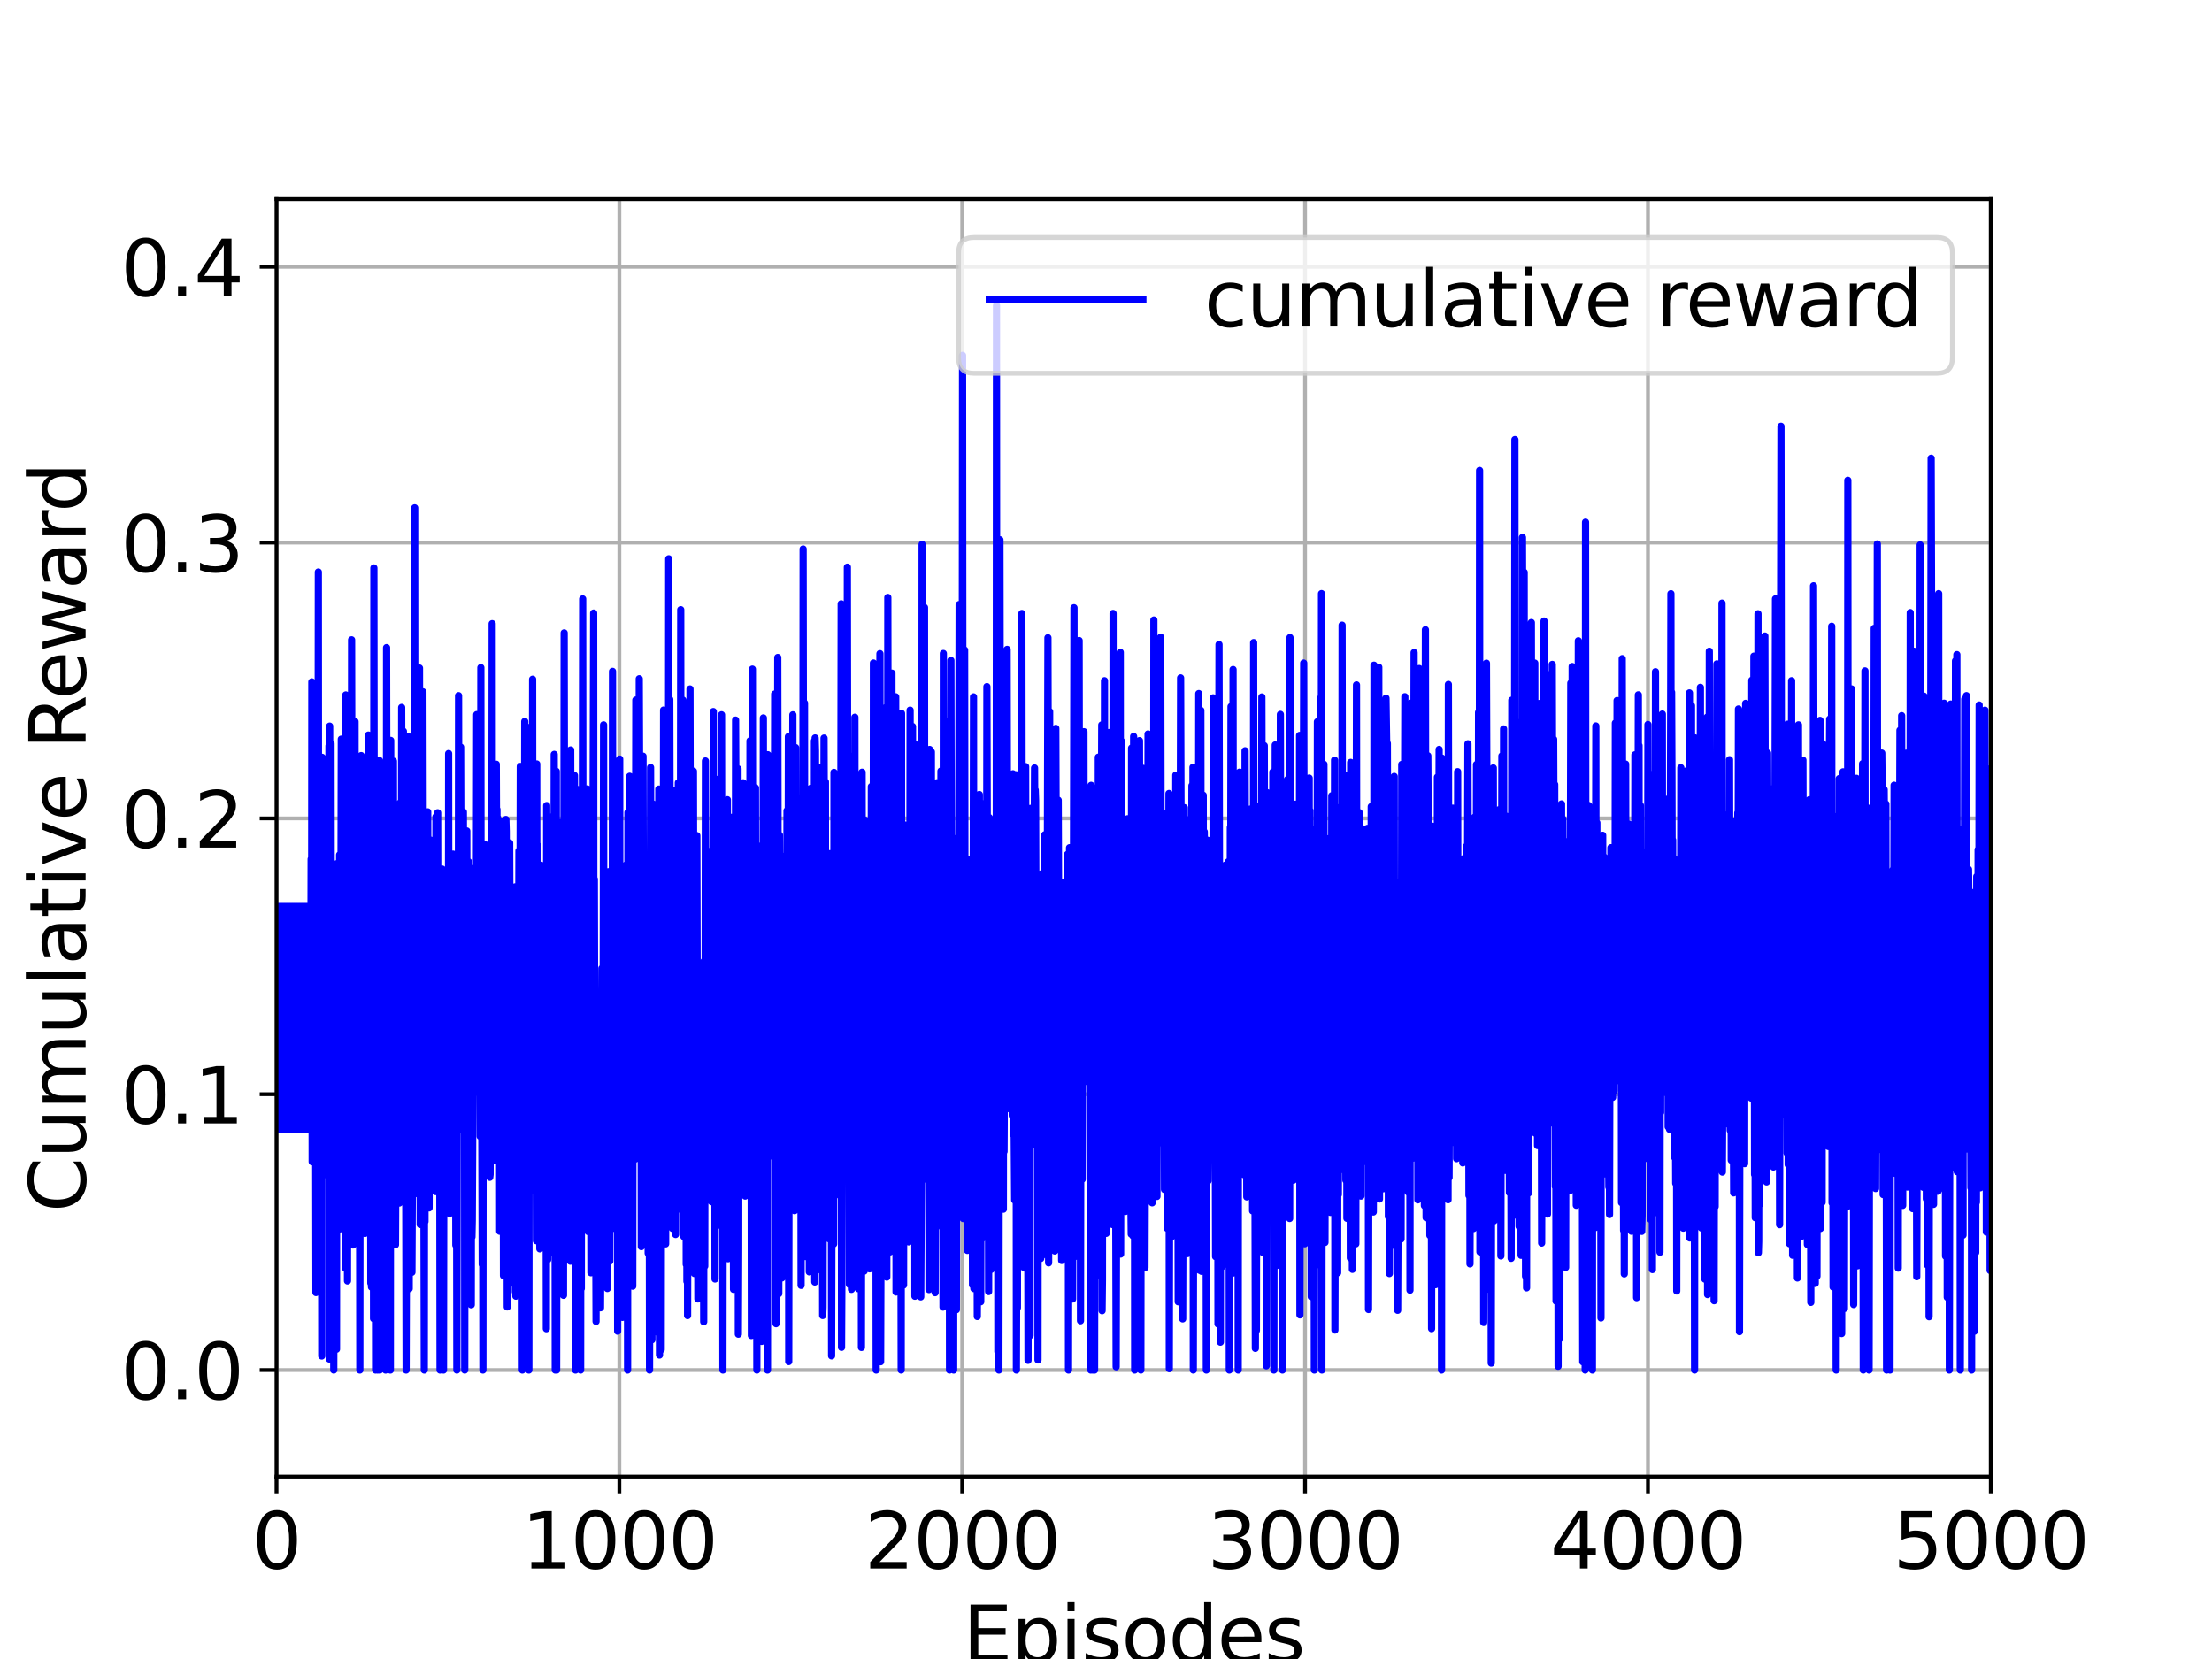 <?xml version="1.0" encoding="utf-8" standalone="no"?>
<!DOCTYPE svg PUBLIC "-//W3C//DTD SVG 1.1//EN"
  "http://www.w3.org/Graphics/SVG/1.1/DTD/svg11.dtd">
<svg xmlns:xlink="http://www.w3.org/1999/xlink" width="460.8pt" height="345.6pt" viewBox="0 0 460.8 345.6" xmlns="http://www.w3.org/2000/svg" version="1.1">
 <defs>
  <style type="text/css">*{stroke-linejoin: round; stroke-linecap: butt}</style>
 </defs>
 <g id="figure_1">
  <g id="patch_1">
   <path d="M 0 345.6 
L 460.8 345.6 
L 460.8 0 
L 0 0 
z
" style="fill: #ffffff"/>
  </g>
  <g id="axes_1">
   <g id="patch_2">
    <path d="M 57.6 307.584 
L 414.72 307.584 
L 414.72 41.472 
L 57.6 41.472 
z
" style="fill: #ffffff"/>
   </g>
   <g id="matplotlib.axis_1">
    <g id="xtick_1">
     <g id="line2d_1">
      <path d="M 57.6 307.584 
L 57.6 41.472 
" clip-path="url(#pf6a1350b81)" style="fill: none; stroke: #b0b0b0; stroke-width: 0.8; stroke-linecap: square"/>
     </g>
     <g id="line2d_2">
      <defs>
       <path id="ma72744a595" d="M 0 0 
L 0 3.5 
" style="stroke: #000000; stroke-width: 0.8"/>
      </defs>
      <g>
       <use xlink:href="#ma72744a595" x="57.6" y="307.584" style="stroke: #000000; stroke-width: 0.8"/>
      </g>
     </g>
     <g id="text_1">
      <!-- 0 -->
      <g transform="translate(52.51 326.741)scale(0.16 -0.16)">
       <defs>
        <path id="DejaVuSans-30" d="M 2034 4250 
Q 1547 4250 1301 3770 
Q 1056 3291 1056 2328 
Q 1056 1369 1301 889 
Q 1547 409 2034 409 
Q 2525 409 2770 889 
Q 3016 1369 3016 2328 
Q 3016 3291 2770 3770 
Q 2525 4250 2034 4250 
z
M 2034 4750 
Q 2819 4750 3233 4129 
Q 3647 3509 3647 2328 
Q 3647 1150 3233 529 
Q 2819 -91 2034 -91 
Q 1250 -91 836 529 
Q 422 1150 422 2328 
Q 422 3509 836 4129 
Q 1250 4750 2034 4750 
z
" transform="scale(0.016)"/>
       </defs>
       <use xlink:href="#DejaVuSans-30"/>
      </g>
     </g>
    </g>
    <g id="xtick_2">
     <g id="line2d_3">
      <path d="M 129.024 307.584 
L 129.024 41.472 
" clip-path="url(#pf6a1350b81)" style="fill: none; stroke: #b0b0b0; stroke-width: 0.8; stroke-linecap: square"/>
     </g>
     <g id="line2d_4">
      <g>
       <use xlink:href="#ma72744a595" x="129.024" y="307.584" style="stroke: #000000; stroke-width: 0.8"/>
      </g>
     </g>
     <g id="text_2">
      <!-- 1000 -->
      <g transform="translate(108.664 326.741)scale(0.16 -0.16)">
       <defs>
        <path id="DejaVuSans-31" d="M 794 531 
L 1825 531 
L 1825 4091 
L 703 3866 
L 703 4441 
L 1819 4666 
L 2450 4666 
L 2450 531 
L 3481 531 
L 3481 0 
L 794 0 
L 794 531 
z
" transform="scale(0.016)"/>
       </defs>
       <use xlink:href="#DejaVuSans-31"/>
       <use xlink:href="#DejaVuSans-30" x="63.623"/>
       <use xlink:href="#DejaVuSans-30" x="127.246"/>
       <use xlink:href="#DejaVuSans-30" x="190.869"/>
      </g>
     </g>
    </g>
    <g id="xtick_3">
     <g id="line2d_5">
      <path d="M 200.448 307.584 
L 200.448 41.472 
" clip-path="url(#pf6a1350b81)" style="fill: none; stroke: #b0b0b0; stroke-width: 0.8; stroke-linecap: square"/>
     </g>
     <g id="line2d_6">
      <g>
       <use xlink:href="#ma72744a595" x="200.448" y="307.584" style="stroke: #000000; stroke-width: 0.8"/>
      </g>
     </g>
     <g id="text_3">
      <!-- 2000 -->
      <g transform="translate(180.088 326.741)scale(0.16 -0.16)">
       <defs>
        <path id="DejaVuSans-32" d="M 1228 531 
L 3431 531 
L 3431 0 
L 469 0 
L 469 531 
Q 828 903 1448 1529 
Q 2069 2156 2228 2338 
Q 2531 2678 2651 2914 
Q 2772 3150 2772 3378 
Q 2772 3750 2511 3984 
Q 2250 4219 1831 4219 
Q 1534 4219 1204 4116 
Q 875 4013 500 3803 
L 500 4441 
Q 881 4594 1212 4672 
Q 1544 4750 1819 4750 
Q 2544 4750 2975 4387 
Q 3406 4025 3406 3419 
Q 3406 3131 3298 2873 
Q 3191 2616 2906 2266 
Q 2828 2175 2409 1742 
Q 1991 1309 1228 531 
z
" transform="scale(0.016)"/>
       </defs>
       <use xlink:href="#DejaVuSans-32"/>
       <use xlink:href="#DejaVuSans-30" x="63.623"/>
       <use xlink:href="#DejaVuSans-30" x="127.246"/>
       <use xlink:href="#DejaVuSans-30" x="190.869"/>
      </g>
     </g>
    </g>
    <g id="xtick_4">
     <g id="line2d_7">
      <path d="M 271.872 307.584 
L 271.872 41.472 
" clip-path="url(#pf6a1350b81)" style="fill: none; stroke: #b0b0b0; stroke-width: 0.8; stroke-linecap: square"/>
     </g>
     <g id="line2d_8">
      <g>
       <use xlink:href="#ma72744a595" x="271.872" y="307.584" style="stroke: #000000; stroke-width: 0.8"/>
      </g>
     </g>
     <g id="text_4">
      <!-- 3000 -->
      <g transform="translate(251.512 326.741)scale(0.16 -0.16)">
       <defs>
        <path id="DejaVuSans-33" d="M 2597 2516 
Q 3050 2419 3304 2112 
Q 3559 1806 3559 1356 
Q 3559 666 3084 287 
Q 2609 -91 1734 -91 
Q 1441 -91 1130 -33 
Q 819 25 488 141 
L 488 750 
Q 750 597 1062 519 
Q 1375 441 1716 441 
Q 2309 441 2620 675 
Q 2931 909 2931 1356 
Q 2931 1769 2642 2001 
Q 2353 2234 1838 2234 
L 1294 2234 
L 1294 2753 
L 1863 2753 
Q 2328 2753 2575 2939 
Q 2822 3125 2822 3475 
Q 2822 3834 2567 4026 
Q 2313 4219 1838 4219 
Q 1578 4219 1281 4162 
Q 984 4106 628 3988 
L 628 4550 
Q 988 4650 1302 4700 
Q 1616 4750 1894 4750 
Q 2613 4750 3031 4423 
Q 3450 4097 3450 3541 
Q 3450 3153 3228 2886 
Q 3006 2619 2597 2516 
z
" transform="scale(0.016)"/>
       </defs>
       <use xlink:href="#DejaVuSans-33"/>
       <use xlink:href="#DejaVuSans-30" x="63.623"/>
       <use xlink:href="#DejaVuSans-30" x="127.246"/>
       <use xlink:href="#DejaVuSans-30" x="190.869"/>
      </g>
     </g>
    </g>
    <g id="xtick_5">
     <g id="line2d_9">
      <path d="M 343.296 307.584 
L 343.296 41.472 
" clip-path="url(#pf6a1350b81)" style="fill: none; stroke: #b0b0b0; stroke-width: 0.8; stroke-linecap: square"/>
     </g>
     <g id="line2d_10">
      <g>
       <use xlink:href="#ma72744a595" x="343.296" y="307.584" style="stroke: #000000; stroke-width: 0.8"/>
      </g>
     </g>
     <g id="text_5">
      <!-- 4000 -->
      <g transform="translate(322.936 326.741)scale(0.16 -0.16)">
       <defs>
        <path id="DejaVuSans-34" d="M 2419 4116 
L 825 1625 
L 2419 1625 
L 2419 4116 
z
M 2253 4666 
L 3047 4666 
L 3047 1625 
L 3713 1625 
L 3713 1100 
L 3047 1100 
L 3047 0 
L 2419 0 
L 2419 1100 
L 313 1100 
L 313 1709 
L 2253 4666 
z
" transform="scale(0.016)"/>
       </defs>
       <use xlink:href="#DejaVuSans-34"/>
       <use xlink:href="#DejaVuSans-30" x="63.623"/>
       <use xlink:href="#DejaVuSans-30" x="127.246"/>
       <use xlink:href="#DejaVuSans-30" x="190.869"/>
      </g>
     </g>
    </g>
    <g id="xtick_6">
     <g id="line2d_11">
      <path d="M 414.72 307.584 
L 414.72 41.472 
" clip-path="url(#pf6a1350b81)" style="fill: none; stroke: #b0b0b0; stroke-width: 0.8; stroke-linecap: square"/>
     </g>
     <g id="line2d_12">
      <g>
       <use xlink:href="#ma72744a595" x="414.72" y="307.584" style="stroke: #000000; stroke-width: 0.8"/>
      </g>
     </g>
     <g id="text_6">
      <!-- 5000 -->
      <g transform="translate(394.36 326.741)scale(0.16 -0.16)">
       <defs>
        <path id="DejaVuSans-35" d="M 691 4666 
L 3169 4666 
L 3169 4134 
L 1269 4134 
L 1269 2991 
Q 1406 3038 1543 3061 
Q 1681 3084 1819 3084 
Q 2600 3084 3056 2656 
Q 3513 2228 3513 1497 
Q 3513 744 3044 326 
Q 2575 -91 1722 -91 
Q 1428 -91 1123 -41 
Q 819 9 494 109 
L 494 744 
Q 775 591 1075 516 
Q 1375 441 1709 441 
Q 2250 441 2565 725 
Q 2881 1009 2881 1497 
Q 2881 1984 2565 2268 
Q 2250 2553 1709 2553 
Q 1456 2553 1204 2497 
Q 953 2441 691 2322 
L 691 4666 
z
" transform="scale(0.016)"/>
       </defs>
       <use xlink:href="#DejaVuSans-35"/>
       <use xlink:href="#DejaVuSans-30" x="63.623"/>
       <use xlink:href="#DejaVuSans-30" x="127.246"/>
       <use xlink:href="#DejaVuSans-30" x="190.869"/>
      </g>
     </g>
    </g>
    <g id="text_7">
     <!-- Episodes -->
     <g transform="translate(200.572 346.226)scale(0.16 -0.16)">
      <defs>
       <path id="DejaVuSans-45" d="M 628 4666 
L 3578 4666 
L 3578 4134 
L 1259 4134 
L 1259 2753 
L 3481 2753 
L 3481 2222 
L 1259 2222 
L 1259 531 
L 3634 531 
L 3634 0 
L 628 0 
L 628 4666 
z
" transform="scale(0.016)"/>
       <path id="DejaVuSans-70" d="M 1159 525 
L 1159 -1331 
L 581 -1331 
L 581 3500 
L 1159 3500 
L 1159 2969 
Q 1341 3281 1617 3432 
Q 1894 3584 2278 3584 
Q 2916 3584 3314 3078 
Q 3713 2572 3713 1747 
Q 3713 922 3314 415 
Q 2916 -91 2278 -91 
Q 1894 -91 1617 61 
Q 1341 213 1159 525 
z
M 3116 1747 
Q 3116 2381 2855 2742 
Q 2594 3103 2138 3103 
Q 1681 3103 1420 2742 
Q 1159 2381 1159 1747 
Q 1159 1113 1420 752 
Q 1681 391 2138 391 
Q 2594 391 2855 752 
Q 3116 1113 3116 1747 
z
" transform="scale(0.016)"/>
       <path id="DejaVuSans-69" d="M 603 3500 
L 1178 3500 
L 1178 0 
L 603 0 
L 603 3500 
z
M 603 4863 
L 1178 4863 
L 1178 4134 
L 603 4134 
L 603 4863 
z
" transform="scale(0.016)"/>
       <path id="DejaVuSans-73" d="M 2834 3397 
L 2834 2853 
Q 2591 2978 2328 3040 
Q 2066 3103 1784 3103 
Q 1356 3103 1142 2972 
Q 928 2841 928 2578 
Q 928 2378 1081 2264 
Q 1234 2150 1697 2047 
L 1894 2003 
Q 2506 1872 2764 1633 
Q 3022 1394 3022 966 
Q 3022 478 2636 193 
Q 2250 -91 1575 -91 
Q 1294 -91 989 -36 
Q 684 19 347 128 
L 347 722 
Q 666 556 975 473 
Q 1284 391 1588 391 
Q 1994 391 2212 530 
Q 2431 669 2431 922 
Q 2431 1156 2273 1281 
Q 2116 1406 1581 1522 
L 1381 1569 
Q 847 1681 609 1914 
Q 372 2147 372 2553 
Q 372 3047 722 3315 
Q 1072 3584 1716 3584 
Q 2034 3584 2315 3537 
Q 2597 3491 2834 3397 
z
" transform="scale(0.016)"/>
       <path id="DejaVuSans-6f" d="M 1959 3097 
Q 1497 3097 1228 2736 
Q 959 2375 959 1747 
Q 959 1119 1226 758 
Q 1494 397 1959 397 
Q 2419 397 2687 759 
Q 2956 1122 2956 1747 
Q 2956 2369 2687 2733 
Q 2419 3097 1959 3097 
z
M 1959 3584 
Q 2709 3584 3137 3096 
Q 3566 2609 3566 1747 
Q 3566 888 3137 398 
Q 2709 -91 1959 -91 
Q 1206 -91 779 398 
Q 353 888 353 1747 
Q 353 2609 779 3096 
Q 1206 3584 1959 3584 
z
" transform="scale(0.016)"/>
       <path id="DejaVuSans-64" d="M 2906 2969 
L 2906 4863 
L 3481 4863 
L 3481 0 
L 2906 0 
L 2906 525 
Q 2725 213 2448 61 
Q 2172 -91 1784 -91 
Q 1150 -91 751 415 
Q 353 922 353 1747 
Q 353 2572 751 3078 
Q 1150 3584 1784 3584 
Q 2172 3584 2448 3432 
Q 2725 3281 2906 2969 
z
M 947 1747 
Q 947 1113 1208 752 
Q 1469 391 1925 391 
Q 2381 391 2643 752 
Q 2906 1113 2906 1747 
Q 2906 2381 2643 2742 
Q 2381 3103 1925 3103 
Q 1469 3103 1208 2742 
Q 947 2381 947 1747 
z
" transform="scale(0.016)"/>
       <path id="DejaVuSans-65" d="M 3597 1894 
L 3597 1613 
L 953 1613 
Q 991 1019 1311 708 
Q 1631 397 2203 397 
Q 2534 397 2845 478 
Q 3156 559 3463 722 
L 3463 178 
Q 3153 47 2828 -22 
Q 2503 -91 2169 -91 
Q 1331 -91 842 396 
Q 353 884 353 1716 
Q 353 2575 817 3079 
Q 1281 3584 2069 3584 
Q 2775 3584 3186 3129 
Q 3597 2675 3597 1894 
z
M 3022 2063 
Q 3016 2534 2758 2815 
Q 2500 3097 2075 3097 
Q 1594 3097 1305 2825 
Q 1016 2553 972 2059 
L 3022 2063 
z
" transform="scale(0.016)"/>
      </defs>
      <use xlink:href="#DejaVuSans-45"/>
      <use xlink:href="#DejaVuSans-70" x="63.184"/>
      <use xlink:href="#DejaVuSans-69" x="126.66"/>
      <use xlink:href="#DejaVuSans-73" x="154.443"/>
      <use xlink:href="#DejaVuSans-6f" x="206.543"/>
      <use xlink:href="#DejaVuSans-64" x="267.725"/>
      <use xlink:href="#DejaVuSans-65" x="331.201"/>
      <use xlink:href="#DejaVuSans-73" x="392.725"/>
     </g>
    </g>
   </g>
   <g id="matplotlib.axis_2">
    <g id="ytick_1">
     <g id="line2d_13">
      <path d="M 57.6 285.408 
L 414.72 285.408 
" clip-path="url(#pf6a1350b81)" style="fill: none; stroke: #b0b0b0; stroke-width: 0.8; stroke-linecap: square"/>
     </g>
     <g id="line2d_14">
      <defs>
       <path id="mc9374e743f" d="M 0 0 
L -3.5 0 
" style="stroke: #000000; stroke-width: 0.8"/>
      </defs>
      <g>
       <use xlink:href="#mc9374e743f" x="57.6" y="285.408" style="stroke: #000000; stroke-width: 0.8"/>
      </g>
     </g>
     <g id="text_8">
      <!-- 0.0 -->
      <g transform="translate(25.155 291.487)scale(0.16 -0.16)">
       <defs>
        <path id="DejaVuSans-2e" d="M 684 794 
L 1344 794 
L 1344 0 
L 684 0 
L 684 794 
z
" transform="scale(0.016)"/>
       </defs>
       <use xlink:href="#DejaVuSans-30"/>
       <use xlink:href="#DejaVuSans-2e" x="63.623"/>
       <use xlink:href="#DejaVuSans-30" x="95.41"/>
      </g>
     </g>
    </g>
    <g id="ytick_2">
     <g id="line2d_15">
      <path d="M 57.6 227.949 
L 414.72 227.949 
" clip-path="url(#pf6a1350b81)" style="fill: none; stroke: #b0b0b0; stroke-width: 0.8; stroke-linecap: square"/>
     </g>
     <g id="line2d_16">
      <g>
       <use xlink:href="#mc9374e743f" x="57.6" y="227.949" style="stroke: #000000; stroke-width: 0.8"/>
      </g>
     </g>
     <g id="text_9">
      <!-- 0.1 -->
      <g transform="translate(25.155 234.027)scale(0.16 -0.16)">
       <use xlink:href="#DejaVuSans-30"/>
       <use xlink:href="#DejaVuSans-2e" x="63.623"/>
       <use xlink:href="#DejaVuSans-31" x="95.41"/>
      </g>
     </g>
    </g>
    <g id="ytick_3">
     <g id="line2d_17">
      <path d="M 57.6 170.489 
L 414.72 170.489 
" clip-path="url(#pf6a1350b81)" style="fill: none; stroke: #b0b0b0; stroke-width: 0.8; stroke-linecap: square"/>
     </g>
     <g id="line2d_18">
      <g>
       <use xlink:href="#mc9374e743f" x="57.6" y="170.489" style="stroke: #000000; stroke-width: 0.8"/>
      </g>
     </g>
     <g id="text_10">
      <!-- 0.2 -->
      <g transform="translate(25.155 176.568)scale(0.16 -0.16)">
       <use xlink:href="#DejaVuSans-30"/>
       <use xlink:href="#DejaVuSans-2e" x="63.623"/>
       <use xlink:href="#DejaVuSans-32" x="95.41"/>
      </g>
     </g>
    </g>
    <g id="ytick_4">
     <g id="line2d_19">
      <path d="M 57.6 113.03 
L 414.72 113.03 
" clip-path="url(#pf6a1350b81)" style="fill: none; stroke: #b0b0b0; stroke-width: 0.8; stroke-linecap: square"/>
     </g>
     <g id="line2d_20">
      <g>
       <use xlink:href="#mc9374e743f" x="57.6" y="113.03" style="stroke: #000000; stroke-width: 0.8"/>
      </g>
     </g>
     <g id="text_11">
      <!-- 0.3 -->
      <g transform="translate(25.155 119.109)scale(0.16 -0.16)">
       <use xlink:href="#DejaVuSans-30"/>
       <use xlink:href="#DejaVuSans-2e" x="63.623"/>
       <use xlink:href="#DejaVuSans-33" x="95.41"/>
      </g>
     </g>
    </g>
    <g id="ytick_5">
     <g id="line2d_21">
      <path d="M 57.6 55.571 
L 414.72 55.571 
" clip-path="url(#pf6a1350b81)" style="fill: none; stroke: #b0b0b0; stroke-width: 0.8; stroke-linecap: square"/>
     </g>
     <g id="line2d_22">
      <g>
       <use xlink:href="#mc9374e743f" x="57.6" y="55.571" style="stroke: #000000; stroke-width: 0.8"/>
      </g>
     </g>
     <g id="text_12">
      <!-- 0.4 -->
      <g transform="translate(25.155 61.649)scale(0.16 -0.16)">
       <use xlink:href="#DejaVuSans-30"/>
       <use xlink:href="#DejaVuSans-2e" x="63.623"/>
       <use xlink:href="#DejaVuSans-34" x="95.41"/>
      </g>
     </g>
    </g>
    <g id="text_13">
     <!-- Cumulative Reward -->
     <g transform="translate(17.828 252.524)rotate(-90)scale(0.16 -0.16)">
      <defs>
       <path id="DejaVuSans-43" d="M 4122 4306 
L 4122 3641 
Q 3803 3938 3442 4084 
Q 3081 4231 2675 4231 
Q 1875 4231 1450 3742 
Q 1025 3253 1025 2328 
Q 1025 1406 1450 917 
Q 1875 428 2675 428 
Q 3081 428 3442 575 
Q 3803 722 4122 1019 
L 4122 359 
Q 3791 134 3420 21 
Q 3050 -91 2638 -91 
Q 1578 -91 968 557 
Q 359 1206 359 2328 
Q 359 3453 968 4101 
Q 1578 4750 2638 4750 
Q 3056 4750 3426 4639 
Q 3797 4528 4122 4306 
z
" transform="scale(0.016)"/>
       <path id="DejaVuSans-75" d="M 544 1381 
L 544 3500 
L 1119 3500 
L 1119 1403 
Q 1119 906 1312 657 
Q 1506 409 1894 409 
Q 2359 409 2629 706 
Q 2900 1003 2900 1516 
L 2900 3500 
L 3475 3500 
L 3475 0 
L 2900 0 
L 2900 538 
Q 2691 219 2414 64 
Q 2138 -91 1772 -91 
Q 1169 -91 856 284 
Q 544 659 544 1381 
z
M 1991 3584 
L 1991 3584 
z
" transform="scale(0.016)"/>
       <path id="DejaVuSans-6d" d="M 3328 2828 
Q 3544 3216 3844 3400 
Q 4144 3584 4550 3584 
Q 5097 3584 5394 3201 
Q 5691 2819 5691 2113 
L 5691 0 
L 5113 0 
L 5113 2094 
Q 5113 2597 4934 2840 
Q 4756 3084 4391 3084 
Q 3944 3084 3684 2787 
Q 3425 2491 3425 1978 
L 3425 0 
L 2847 0 
L 2847 2094 
Q 2847 2600 2669 2842 
Q 2491 3084 2119 3084 
Q 1678 3084 1418 2786 
Q 1159 2488 1159 1978 
L 1159 0 
L 581 0 
L 581 3500 
L 1159 3500 
L 1159 2956 
Q 1356 3278 1631 3431 
Q 1906 3584 2284 3584 
Q 2666 3584 2933 3390 
Q 3200 3197 3328 2828 
z
" transform="scale(0.016)"/>
       <path id="DejaVuSans-6c" d="M 603 4863 
L 1178 4863 
L 1178 0 
L 603 0 
L 603 4863 
z
" transform="scale(0.016)"/>
       <path id="DejaVuSans-61" d="M 2194 1759 
Q 1497 1759 1228 1600 
Q 959 1441 959 1056 
Q 959 750 1161 570 
Q 1363 391 1709 391 
Q 2188 391 2477 730 
Q 2766 1069 2766 1631 
L 2766 1759 
L 2194 1759 
z
M 3341 1997 
L 3341 0 
L 2766 0 
L 2766 531 
Q 2569 213 2275 61 
Q 1981 -91 1556 -91 
Q 1019 -91 701 211 
Q 384 513 384 1019 
Q 384 1609 779 1909 
Q 1175 2209 1959 2209 
L 2766 2209 
L 2766 2266 
Q 2766 2663 2505 2880 
Q 2244 3097 1772 3097 
Q 1472 3097 1187 3025 
Q 903 2953 641 2809 
L 641 3341 
Q 956 3463 1253 3523 
Q 1550 3584 1831 3584 
Q 2591 3584 2966 3190 
Q 3341 2797 3341 1997 
z
" transform="scale(0.016)"/>
       <path id="DejaVuSans-74" d="M 1172 4494 
L 1172 3500 
L 2356 3500 
L 2356 3053 
L 1172 3053 
L 1172 1153 
Q 1172 725 1289 603 
Q 1406 481 1766 481 
L 2356 481 
L 2356 0 
L 1766 0 
Q 1100 0 847 248 
Q 594 497 594 1153 
L 594 3053 
L 172 3053 
L 172 3500 
L 594 3500 
L 594 4494 
L 1172 4494 
z
" transform="scale(0.016)"/>
       <path id="DejaVuSans-76" d="M 191 3500 
L 800 3500 
L 1894 563 
L 2988 3500 
L 3597 3500 
L 2284 0 
L 1503 0 
L 191 3500 
z
" transform="scale(0.016)"/>
       <path id="DejaVuSans-20" transform="scale(0.016)"/>
       <path id="DejaVuSans-52" d="M 2841 2188 
Q 3044 2119 3236 1894 
Q 3428 1669 3622 1275 
L 4263 0 
L 3584 0 
L 2988 1197 
Q 2756 1666 2539 1819 
Q 2322 1972 1947 1972 
L 1259 1972 
L 1259 0 
L 628 0 
L 628 4666 
L 2053 4666 
Q 2853 4666 3247 4331 
Q 3641 3997 3641 3322 
Q 3641 2881 3436 2590 
Q 3231 2300 2841 2188 
z
M 1259 4147 
L 1259 2491 
L 2053 2491 
Q 2509 2491 2742 2702 
Q 2975 2913 2975 3322 
Q 2975 3731 2742 3939 
Q 2509 4147 2053 4147 
L 1259 4147 
z
" transform="scale(0.016)"/>
       <path id="DejaVuSans-77" d="M 269 3500 
L 844 3500 
L 1563 769 
L 2278 3500 
L 2956 3500 
L 3675 769 
L 4391 3500 
L 4966 3500 
L 4050 0 
L 3372 0 
L 2619 2869 
L 1863 0 
L 1184 0 
L 269 3500 
z
" transform="scale(0.016)"/>
       <path id="DejaVuSans-72" d="M 2631 2963 
Q 2534 3019 2420 3045 
Q 2306 3072 2169 3072 
Q 1681 3072 1420 2755 
Q 1159 2438 1159 1844 
L 1159 0 
L 581 0 
L 581 3500 
L 1159 3500 
L 1159 2956 
Q 1341 3275 1631 3429 
Q 1922 3584 2338 3584 
Q 2397 3584 2469 3576 
Q 2541 3569 2628 3553 
L 2631 2963 
z
" transform="scale(0.016)"/>
      </defs>
      <use xlink:href="#DejaVuSans-43"/>
      <use xlink:href="#DejaVuSans-75" x="69.824"/>
      <use xlink:href="#DejaVuSans-6d" x="133.203"/>
      <use xlink:href="#DejaVuSans-75" x="230.615"/>
      <use xlink:href="#DejaVuSans-6c" x="293.994"/>
      <use xlink:href="#DejaVuSans-61" x="321.777"/>
      <use xlink:href="#DejaVuSans-74" x="383.057"/>
      <use xlink:href="#DejaVuSans-69" x="422.266"/>
      <use xlink:href="#DejaVuSans-76" x="450.049"/>
      <use xlink:href="#DejaVuSans-65" x="509.229"/>
      <use xlink:href="#DejaVuSans-20" x="570.752"/>
      <use xlink:href="#DejaVuSans-52" x="602.539"/>
      <use xlink:href="#DejaVuSans-65" x="667.521"/>
      <use xlink:href="#DejaVuSans-77" x="729.045"/>
      <use xlink:href="#DejaVuSans-61" x="810.832"/>
      <use xlink:href="#DejaVuSans-72" x="872.111"/>
      <use xlink:href="#DejaVuSans-64" x="911.475"/>
     </g>
    </g>
   </g>
   <g id="line2d_23">
    <path d="M 57.6 198.038 
L 57.743 235.354 
L 57.814 188.833 
L 57.886 198.038 
L 58.029 235.354 
L 58.1 188.833 
L 58.171 198.038 
L 58.314 235.354 
L 58.386 188.833 
L 58.457 198.038 
L 58.6 235.354 
L 58.671 188.833 
L 58.743 198.038 
L 58.886 235.354 
L 58.957 188.833 
L 59.028 198.038 
L 59.171 235.354 
L 59.243 188.833 
L 59.314 198.038 
L 59.457 235.354 
L 59.528 188.833 
L 59.6 198.038 
L 59.743 235.354 
L 59.814 188.833 
L 59.886 198.038 
L 60.028 235.354 
L 60.1 188.833 
L 60.171 198.038 
L 60.314 235.354 
L 60.386 188.833 
L 60.457 198.038 
L 60.6 235.354 
L 60.671 188.833 
L 60.743 198.038 
L 60.886 235.354 
L 60.957 188.833 
L 61.028 198.038 
L 61.171 235.354 
L 61.243 188.833 
L 61.314 198.038 
L 61.457 235.354 
L 61.528 188.833 
L 61.6 198.038 
L 61.743 235.354 
L 61.814 188.833 
L 61.885 198.038 
L 62.028 235.354 
L 62.1 188.833 
L 62.171 198.038 
L 62.314 235.354 
L 62.385 188.833 
L 62.457 198.038 
L 62.6 235.354 
L 62.671 188.833 
L 62.743 198.038 
L 62.885 235.354 
L 62.957 188.833 
L 63.028 198.038 
L 63.171 235.354 
L 63.242 188.833 
L 63.314 198.038 
L 63.457 235.354 
L 63.528 188.833 
L 63.6 198.038 
L 63.742 235.354 
L 63.814 188.833 
L 63.885 198.038 
L 64.028 235.354 
L 64.1 188.833 
L 64.171 198.038 
L 64.314 235.354 
L 64.385 188.833 
L 64.457 198.038 
L 64.6 235.354 
L 64.671 188.833 
L 64.742 210.372 
L 64.814 178.963 
L 64.885 234.677 
L 64.957 142.049 
L 65.028 242.016 
L 65.1 227.687 
L 65.171 146.415 
L 65.242 220.456 
L 65.314 165.54 
L 65.385 224.937 
L 65.457 176.133 
L 65.528 180.807 
L 65.599 207.845 
L 65.671 182.043 
L 65.814 269.267 
L 65.957 171.872 
L 66.028 144.204 
L 66.099 220.521 
L 66.171 186.2 
L 66.242 194.747 
L 66.314 119.157 
L 66.385 243.58 
L 66.457 198.144 
L 66.528 245.701 
L 66.599 227.922 
L 66.814 161.805 
L 66.957 206.105 
L 67.028 282.486 
L 67.099 157.766 
L 67.171 206.082 
L 67.242 203.168 
L 67.314 172.656 
L 67.385 187.725 
L 67.599 240.064 
L 67.671 180.745 
L 67.742 190.457 
L 67.814 228.95 
L 68.028 168.004 
L 68.242 244.842 
L 68.314 232.413 
L 68.385 175.432 
L 68.456 197.877 
L 68.528 155.386 
L 68.599 283.108 
L 68.671 151.262 
L 68.742 200.687 
L 68.814 188.574 
L 68.885 226.446 
L 68.956 154.893 
L 69.028 214.549 
L 69.099 199.369 
L 69.171 231.274 
L 69.242 203.889 
L 69.314 211.691 
L 69.385 212.64 
L 69.456 190.855 
L 69.528 285.408 
L 69.599 250.239 
L 69.885 180.14 
L 70.099 281.068 
L 70.171 179.917 
L 70.242 188.968 
L 70.385 234.414 
L 70.456 195.118 
L 70.528 196.625 
L 70.599 185.69 
L 70.671 235.727 
L 70.742 178.07 
L 70.813 256.01 
L 70.885 246.186 
L 71.099 153.977 
L 71.171 212.088 
L 71.242 176.014 
L 71.456 242.148 
L 71.528 173.724 
L 71.599 209.298 
L 71.671 176.98 
L 71.742 205.549 
L 71.813 163.375 
L 71.885 190.172 
L 71.956 264.191 
L 72.028 144.766 
L 72.099 195.243 
L 72.17 185.13 
L 72.313 205.623 
L 72.385 266.853 
L 72.456 196.886 
L 72.528 201.028 
L 72.599 186.549 
L 72.67 194.634 
L 72.742 232.311 
L 72.813 212.415 
L 72.885 170.61 
L 72.956 234.215 
L 73.099 176.703 
L 73.17 228.975 
L 73.242 133.287 
L 73.385 212.702 
L 73.456 223.01 
L 73.528 259.351 
L 73.742 163.264 
L 73.813 198.6 
L 73.885 179.969 
L 73.956 150.315 
L 74.028 233.288 
L 74.099 171.475 
L 74.17 210.815 
L 74.242 196.267 
L 74.313 177.205 
L 74.456 218.719 
L 74.527 177.387 
L 74.599 240.864 
L 74.67 218.868 
L 74.742 242.418 
L 74.813 175.897 
L 74.956 285.408 
L 75.027 192.559 
L 75.099 245.726 
L 75.17 217.582 
L 75.242 157.402 
L 75.313 237.721 
L 75.385 233.76 
L 75.456 245.151 
L 75.599 158.999 
L 75.67 256.823 
L 75.742 226.968 
L 75.813 189.081 
L 75.885 237.721 
L 75.956 179.711 
L 76.027 256.945 
L 76.17 170.954 
L 76.242 223.717 
L 76.313 194.711 
L 76.385 228.384 
L 76.456 207.056 
L 76.527 208.756 
L 76.599 208.855 
L 76.67 197.09 
L 76.742 153.13 
L 76.813 219.386 
L 76.884 217.541 
L 77.027 234.382 
L 77.099 230.726 
L 77.17 211.213 
L 77.242 267.317 
L 77.313 264.995 
L 77.384 268.129 
L 77.527 202.104 
L 77.67 223.529 
L 77.742 201.507 
L 77.813 274.693 
L 77.884 118.31 
L 78.027 243.453 
L 78.099 195.969 
L 78.17 220.294 
L 78.242 285.408 
L 78.456 193.334 
L 78.67 285.408 
L 79.027 158.412 
L 79.099 285.408 
L 79.17 186.576 
L 79.241 188.339 
L 79.313 266.573 
L 79.384 164.286 
L 79.527 281.909 
L 79.599 181.578 
L 79.67 209.039 
L 79.741 216.039 
L 79.813 189.533 
L 79.956 231.361 
L 80.027 183.954 
L 80.099 247.168 
L 80.17 187.162 
L 80.313 285.408 
L 80.384 207.616 
L 80.456 266.242 
L 80.527 134.908 
L 80.741 257.669 
L 80.813 235.326 
L 80.884 172.47 
L 80.956 261.534 
L 81.027 178.435 
L 81.098 208.56 
L 81.241 164.286 
L 81.313 285.408 
L 81.384 154.24 
L 81.456 195.145 
L 81.527 210.025 
L 81.598 180.8 
L 81.741 223.932 
L 81.956 158.563 
L 82.027 231.692 
L 82.098 215.679 
L 82.17 233.572 
L 82.313 200.684 
L 82.384 259.302 
L 82.456 243.969 
L 82.598 205.82 
L 82.67 232.231 
L 82.813 206.717 
L 82.884 212.297 
L 83.027 250.217 
L 83.098 207.045 
L 83.17 250.622 
L 83.384 167.206 
L 83.455 220.041 
L 83.527 185.712 
L 83.598 221.731 
L 83.67 147.362 
L 83.813 216.52 
L 84.027 152.334 
L 84.17 245.268 
L 84.241 154.237 
L 84.313 205.044 
L 84.384 177.146 
L 84.598 285.408 
L 84.67 260.46 
L 84.741 189.149 
L 84.813 229.282 
L 84.884 213.312 
L 84.955 153.357 
L 85.027 172.625 
L 85.098 169.214 
L 85.241 268.464 
L 85.313 174.522 
L 85.384 217.886 
L 85.455 223.648 
L 85.527 182.756 
L 85.741 257.484 
L 85.812 265.042 
L 85.884 250.141 
L 85.955 171.145 
L 86.027 172.209 
L 86.098 210.036 
L 86.241 175.852 
L 86.312 228.743 
L 86.384 105.787 
L 86.455 234.72 
L 86.527 225.848 
L 86.598 240.102 
L 86.67 182.134 
L 86.741 242.46 
L 86.812 177.087 
L 86.884 210.147 
L 86.955 248.682 
L 87.098 166.1 
L 87.17 195.455 
L 87.241 231.664 
L 87.312 227.224 
L 87.384 139.168 
L 87.527 255.082 
L 87.598 236.507 
L 87.67 238.959 
L 87.741 242.189 
L 87.812 234.912 
L 87.884 176.408 
L 88.027 220.961 
L 88.098 144.116 
L 88.384 285.408 
L 88.455 214.921 
L 88.527 254.475 
L 88.598 172.072 
L 88.669 198.656 
L 88.741 189.783 
L 88.955 249.243 
L 89.098 169.126 
L 89.169 208.738 
L 89.241 205.128 
L 89.312 209.567 
L 89.384 251.629 
L 89.455 227.802 
L 89.527 237.198 
L 89.598 228.555 
L 89.669 174.998 
L 89.741 182.33 
L 89.812 238.393 
L 89.884 177.76 
L 90.026 233.598 
L 90.098 226.414 
L 90.169 180.649 
L 90.241 194.741 
L 90.312 186.458 
L 90.384 203.135 
L 90.526 177.954 
L 90.598 177.366 
L 90.669 189.238 
L 90.741 248.235 
L 90.812 170.139 
L 90.955 237.484 
L 91.026 243.06 
L 91.098 232.804 
L 91.169 169.313 
L 91.241 212.328 
L 91.312 208.135 
L 91.384 202.279 
L 91.598 227.978 
L 91.669 285.408 
L 91.884 224.699 
L 91.955 229.448 
L 92.026 257.345 
L 92.098 181.043 
L 92.169 241.418 
L 92.241 235.999 
L 92.312 230.331 
L 92.383 285.408 
L 92.526 195.395 
L 92.598 221.83 
L 92.669 230.191 
L 92.741 225.774 
L 92.812 211.542 
L 92.883 248.925 
L 92.955 221.591 
L 93.026 226.59 
L 93.098 240.346 
L 93.169 194.33 
L 93.241 239.642 
L 93.312 220.569 
L 93.383 248.32 
L 93.455 156.973 
L 93.526 237.609 
L 93.598 202.451 
L 93.669 252.813 
L 93.741 235.569 
L 93.812 228.605 
L 94.026 196.829 
L 94.169 210.735 
L 94.241 182.962 
L 94.312 194.308 
L 94.383 177.924 
L 94.455 232.506 
L 94.526 187.705 
L 94.598 212.039 
L 94.669 242.987 
L 94.74 210.013 
L 94.812 231.418 
L 94.883 214.836 
L 94.955 259.396 
L 95.026 241.261 
L 95.098 226.973 
L 95.169 285.408 
L 95.312 188.867 
L 95.455 235.453 
L 95.526 144.921 
L 95.598 190.696 
L 95.669 203.518 
L 95.74 183.029 
L 95.883 229.15 
L 95.955 155.628 
L 96.026 181.617 
L 96.098 233.956 
L 96.169 174.646 
L 96.24 188.285 
L 96.312 201.778 
L 96.526 169.148 
L 96.669 224.192 
L 96.74 184.379 
L 96.812 285.408 
L 96.883 192.244 
L 96.955 205.241 
L 97.026 206.226 
L 97.097 183.281 
L 97.169 245.899 
L 97.24 173.104 
L 97.312 242.552 
L 97.383 233.584 
L 97.455 241.893 
L 97.597 179.506 
L 97.669 216.827 
L 97.74 195.444 
L 97.812 198.728 
L 97.883 212.868 
L 97.955 255.309 
L 98.097 181.72 
L 98.169 271.82 
L 98.24 216.353 
L 98.312 257.686 
L 98.383 254.316 
L 98.455 240.254 
L 98.669 180.922 
L 98.883 227.546 
L 98.954 217.406 
L 99.026 189.455 
L 99.097 201.835 
L 99.169 225.437 
L 99.312 148.861 
L 99.383 218.505 
L 99.454 174.689 
L 99.526 203.68 
L 99.669 179.023 
L 99.74 225.887 
L 99.812 210.537 
L 99.883 162.542 
L 100.026 236.729 
L 100.097 221.734 
L 100.169 139.074 
L 100.24 234.619 
L 100.312 216.851 
L 100.454 263.412 
L 100.526 228.575 
L 100.597 285.408 
L 100.669 192.793 
L 100.74 196.846 
L 100.812 206.517 
L 100.883 194.781 
L 100.954 240.832 
L 101.026 175.921 
L 101.097 194.176 
L 101.169 234.551 
L 101.311 176.282 
L 101.454 221.083 
L 101.526 218.572 
L 101.597 203.41 
L 101.669 232.649 
L 101.74 204.727 
L 101.811 219.939 
L 101.883 207.35 
L 102.026 245.254 
L 102.097 244.652 
L 102.169 192.841 
L 102.24 206.238 
L 102.383 174.827 
L 102.454 196.717 
L 102.526 129.917 
L 102.597 239.768 
L 102.669 197.221 
L 102.811 177.571 
L 102.954 227.332 
L 103.026 170.584 
L 103.169 241.765 
L 103.24 238.556 
L 103.311 241.38 
L 103.383 159.208 
L 103.454 177.715 
L 103.526 168.623 
L 103.597 233.589 
L 103.668 170.371 
L 103.811 234.273 
L 103.883 191.98 
L 103.954 227.556 
L 104.026 176.691 
L 104.097 256.492 
L 104.168 195.321 
L 104.24 225.699 
L 104.383 171.062 
L 104.597 247.954 
L 104.668 254.149 
L 104.811 219.406 
L 104.883 265.749 
L 105.026 175.91 
L 105.168 231.664 
L 105.383 170.712 
L 105.454 173.166 
L 105.597 226.408 
L 105.668 272.259 
L 105.74 186.776 
L 105.883 269.123 
L 105.954 177.15 
L 106.025 267.622 
L 106.168 175.607 
L 106.383 233.936 
L 106.454 188.45 
L 106.525 218.732 
L 106.597 210.267 
L 106.668 204.638 
L 106.74 218.439 
L 106.811 259.04 
L 106.883 198.283 
L 106.954 212.1 
L 107.025 230.817 
L 107.097 219.931 
L 107.168 224.605 
L 107.24 251.967 
L 107.311 184.758 
L 107.383 216.006 
L 107.454 270.023 
L 107.525 210.137 
L 107.597 238.929 
L 107.668 190.605 
L 107.74 197.178 
L 107.811 197.517 
L 107.882 263.241 
L 108.097 177.232 
L 108.168 215.321 
L 108.24 196.362 
L 108.311 193.533 
L 108.382 159.664 
L 108.525 238.874 
L 108.668 168.713 
L 108.811 285.408 
L 108.882 222.141 
L 108.954 235.224 
L 109.097 193.078 
L 109.168 235.851 
L 109.311 150.284 
L 109.454 268.761 
L 109.525 182.213 
L 109.597 202.536 
L 109.668 235.476 
L 109.74 213.192 
L 109.811 214.395 
L 109.882 216.328 
L 109.954 224.196 
L 110.025 261.647 
L 110.097 177.189 
L 110.168 285.408 
L 110.239 211.959 
L 110.311 230.551 
L 110.382 248.294 
L 110.597 184.975 
L 110.668 151.33 
L 110.739 247.693 
L 110.811 167.972 
L 110.882 196.811 
L 110.954 141.496 
L 111.025 224.398 
L 111.097 221.191 
L 111.168 182.111 
L 111.239 216.278 
L 111.311 204.842 
L 111.382 203.089 
L 111.525 242.178 
L 111.597 215.238 
L 111.668 220.648 
L 111.739 258.471 
L 111.811 159.149 
L 111.882 235.839 
L 111.954 176.021 
L 112.025 202.976 
L 112.097 210.498 
L 112.168 183.385 
L 112.239 223.835 
L 112.311 188.898 
L 112.454 260.168 
L 112.596 246.701 
L 112.668 180.226 
L 112.811 258.736 
L 112.882 182.899 
L 112.954 190.706 
L 113.096 219.971 
L 113.168 209.486 
L 113.311 237.887 
L 113.382 208.693 
L 113.454 240.846 
L 113.525 198.966 
L 113.596 232.241 
L 113.668 228.786 
L 113.739 226.772 
L 113.811 276.797 
L 113.882 167.809 
L 113.954 214.457 
L 114.025 204.357 
L 114.096 262.41 
L 114.239 190.928 
L 114.311 235.652 
L 114.382 198.519 
L 114.596 252.547 
L 114.668 204.138 
L 114.882 260.884 
L 115.025 170.113 
L 115.096 212.962 
L 115.168 200.255 
L 115.239 192.302 
L 115.311 246.713 
L 115.453 157.154 
L 115.596 209.722 
L 115.668 285.408 
L 115.882 160.678 
L 115.953 285.408 
L 116.096 179.331 
L 116.168 237.425 
L 116.239 230.504 
L 116.311 223.781 
L 116.382 234.07 
L 116.596 185.027 
L 116.739 240.756 
L 116.81 239.633 
L 116.882 248.234 
L 116.953 171.315 
L 117.025 187.351 
L 117.239 256.671 
L 117.31 172.408 
L 117.382 269.843 
L 117.525 131.842 
L 117.668 217.228 
L 117.739 178.003 
L 117.81 219.138 
L 117.882 174.454 
L 117.953 259.026 
L 118.025 213.272 
L 118.096 212.881 
L 118.168 254.5 
L 118.31 158.884 
L 118.382 211.329 
L 118.453 183.365 
L 118.596 236.067 
L 118.668 176.64 
L 118.739 200.773 
L 118.81 262.736 
L 118.882 156.225 
L 118.953 190.054 
L 119.025 211.583 
L 119.096 194.341 
L 119.167 238.703 
L 119.239 208.855 
L 119.31 253.353 
L 119.382 229.701 
L 119.453 259.842 
L 119.525 188.183 
L 119.596 235.564 
L 119.667 161.534 
L 119.739 233.8 
L 119.81 177.647 
L 119.882 285.408 
L 120.025 216.01 
L 120.096 261.205 
L 120.167 234.749 
L 120.239 164.439 
L 120.31 232.559 
L 120.382 203.202 
L 120.453 223.503 
L 120.525 189.787 
L 120.596 198.469 
L 120.739 249.452 
L 120.81 244.991 
L 120.882 202.51 
L 120.953 285.408 
L 121.025 207.807 
L 121.096 268.433 
L 121.167 199.622 
L 121.239 223.736 
L 121.382 124.765 
L 121.453 201.436 
L 121.524 177 
L 121.667 246.576 
L 121.739 197.367 
L 121.81 252.52 
L 121.882 178.205 
L 121.953 206.262 
L 122.024 171.691 
L 122.096 173.92 
L 122.167 223.359 
L 122.239 218.454 
L 122.31 164.347 
L 122.524 256.563 
L 122.596 194.79 
L 122.667 227.016 
L 122.739 223.664 
L 122.81 190.881 
L 122.882 241.518 
L 122.953 187.648 
L 123.096 265.141 
L 123.167 238.564 
L 123.239 257.33 
L 123.31 182.156 
L 123.382 228.267 
L 123.667 127.709 
L 123.739 260.15 
L 123.81 183.143 
L 123.881 213.443 
L 123.953 218.302 
L 124.167 275.28 
L 124.239 228.602 
L 124.31 259.5 
L 124.381 246.954 
L 124.524 219.417 
L 124.596 219.282 
L 124.667 225.317 
L 124.739 242.098 
L 124.81 209.253 
L 124.881 215.741 
L 124.953 243.37 
L 125.024 214.557 
L 125.096 272.435 
L 125.167 258.371 
L 125.381 201.725 
L 125.453 208.529 
L 125.596 248.074 
L 125.738 151.003 
L 125.81 243.756 
L 125.881 220.007 
L 125.953 243.45 
L 126.024 242.012 
L 126.167 215.758 
L 126.238 220.166 
L 126.453 188.76 
L 126.524 268.422 
L 126.596 243.395 
L 126.738 181.604 
L 126.881 218.175 
L 127.024 262.735 
L 127.167 183.961 
L 127.238 218.217 
L 127.31 221.052 
L 127.453 204.608 
L 127.524 228.59 
L 127.596 139.855 
L 127.667 245.951 
L 127.738 210.759 
L 127.953 247.439 
L 128.024 227.457 
L 128.095 255.928 
L 128.238 215.318 
L 128.31 220.751 
L 128.381 213.172 
L 128.453 231.182 
L 128.524 188.343 
L 128.595 205.517 
L 128.667 277.313 
L 128.738 202.952 
L 128.81 273.004 
L 128.881 181.929 
L 128.953 185.691 
L 129.024 187.722 
L 129.095 158.126 
L 129.167 272.035 
L 129.238 199.47 
L 129.31 233.767 
L 129.381 244.974 
L 129.595 191.456 
L 129.667 274.439 
L 129.81 202.594 
L 129.953 183.042 
L 130.024 220.554 
L 130.095 189.795 
L 130.167 229.941 
L 130.238 208.867 
L 130.31 206.813 
L 130.452 180.162 
L 130.595 223.647 
L 130.667 203.092 
L 130.738 285.408 
L 130.81 169.251 
L 130.881 236.684 
L 130.952 185.815 
L 131.024 219.809 
L 131.167 161.711 
L 131.452 240.396 
L 131.524 246.96 
L 131.595 196.127 
L 131.667 198.134 
L 131.81 267.941 
L 131.881 206.097 
L 131.952 213.312 
L 132.024 205.497 
L 132.095 238.171 
L 132.238 175.268 
L 132.31 241.481 
L 132.452 145.829 
L 132.524 232.307 
L 132.595 155.395 
L 132.738 229.944 
L 132.809 235.212 
L 132.881 227.476 
L 132.952 166.074 
L 133.024 172.745 
L 133.095 224.799 
L 133.167 141.395 
L 133.238 161.737 
L 133.309 195.399 
L 133.381 174.953 
L 133.452 196.32 
L 133.524 177.951 
L 133.595 259.695 
L 133.667 222.824 
L 133.952 157.527 
L 134.095 226.039 
L 134.167 197.649 
L 134.238 195.624 
L 134.309 182.236 
L 134.381 225.415 
L 134.452 208.368 
L 134.595 201.235 
L 134.666 246.676 
L 134.738 186.756 
L 134.809 194.706 
L 134.881 191.182 
L 134.952 199.462 
L 135.024 261.076 
L 135.095 190.352 
L 135.166 211.985 
L 135.238 229.859 
L 135.309 285.408 
L 135.524 159.871 
L 135.666 240.128 
L 135.738 180.418 
L 135.809 279.109 
L 135.881 191.895 
L 135.952 246.311 
L 136.024 167.489 
L 136.095 198.477 
L 136.166 271.991 
L 136.238 253.837 
L 136.381 175.28 
L 136.452 188.269 
L 136.524 239.807 
L 136.595 217.368 
L 136.666 185.702 
L 136.809 274.963 
L 136.881 198.545 
L 137.023 277.567 
L 137.095 262.939 
L 137.238 164.381 
L 137.381 282.29 
L 137.452 179.206 
L 137.523 208.649 
L 137.595 171.64 
L 137.738 281.154 
L 137.881 168.7 
L 137.952 244.483 
L 138.023 186.999 
L 138.095 190.626 
L 138.166 197.412 
L 138.238 147.919 
L 138.381 248.721 
L 138.523 173.714 
L 138.595 185.085 
L 138.666 259.126 
L 138.738 194.406 
L 138.809 251.241 
L 138.881 238.965 
L 138.952 245.649 
L 139.023 176.605 
L 139.095 208.62 
L 139.166 232.08 
L 139.238 208.602 
L 139.309 116.401 
L 139.38 189.948 
L 139.452 163.393 
L 139.523 145.69 
L 139.666 207.418 
L 139.809 222.777 
L 140.023 198.594 
L 140.095 255.922 
L 140.166 224.534 
L 140.238 230.013 
L 140.309 172.794 
L 140.38 237.821 
L 140.452 236.373 
L 140.523 211.313 
L 140.595 228.386 
L 140.666 164.715 
L 140.738 257.168 
L 140.809 197.209 
L 140.88 213.88 
L 140.952 212.819 
L 141.023 207.557 
L 141.095 217.914 
L 141.166 170.811 
L 141.238 239.972 
L 141.309 163.055 
L 141.38 180.518 
L 141.666 251.506 
L 141.809 127.009 
L 141.88 251.951 
L 141.952 186.421 
L 142.166 248.359 
L 142.237 145.823 
L 142.309 232.594 
L 142.38 216.288 
L 142.452 257.603 
L 142.595 181.55 
L 142.666 214.727 
L 142.737 205.685 
L 142.809 226.378 
L 142.88 179.138 
L 142.952 263.394 
L 143.023 191.223 
L 143.095 266.946 
L 143.166 148.677 
L 143.237 274.068 
L 143.309 235.165 
L 143.38 222.347 
L 143.452 227.059 
L 143.523 226.46 
L 143.594 195.586 
L 143.666 264.913 
L 143.737 143.524 
L 143.88 220.318 
L 143.952 222.026 
L 144.023 193.586 
L 144.094 203.085 
L 144.166 230.29 
L 144.237 163.855 
L 144.38 217.597 
L 144.452 160.656 
L 144.666 265.301 
L 144.809 199.841 
L 144.88 244.814 
L 144.952 189.209 
L 145.023 204.896 
L 145.166 174.078 
L 145.38 270.601 
L 145.523 201.344 
L 145.594 267.583 
L 145.666 222.338 
L 145.737 249.956 
L 145.88 205.743 
L 145.951 205.003 
L 146.023 248.288 
L 146.094 233.277 
L 146.237 214.02 
L 146.309 253.704 
L 146.451 202.677 
L 146.594 275.348 
L 146.666 200.245 
L 146.809 263.783 
L 146.951 158.522 
L 147.094 217.368 
L 147.166 180.879 
L 147.309 236.533 
L 147.38 223.842 
L 147.451 199.88 
L 147.523 207.977 
L 147.594 210.178 
L 147.666 207.182 
L 147.809 183.17 
L 147.951 235.525 
L 148.166 177.279 
L 148.237 250.334 
L 148.308 184.919 
L 148.38 203.601 
L 148.451 204.492 
L 148.523 222.1 
L 148.594 148.234 
L 148.737 233.569 
L 148.808 224.723 
L 148.88 187.751 
L 148.951 266.445 
L 149.023 177.174 
L 149.094 206.571 
L 149.237 162.345 
L 149.308 204.423 
L 149.38 181.768 
L 149.451 168.483 
L 149.594 248.916 
L 149.666 166.883 
L 149.737 200.16 
L 149.808 249.491 
L 149.88 168.935 
L 149.951 210.31 
L 150.023 221.38 
L 150.094 201.313 
L 150.166 255.332 
L 150.308 148.9 
L 150.38 211.457 
L 150.451 189.169 
L 150.523 207.327 
L 150.594 285.408 
L 150.737 172.57 
L 150.808 185.534 
L 151.023 232.984 
L 151.094 178.367 
L 151.165 236.958 
L 151.38 172.484 
L 151.451 184.374 
L 151.523 166.597 
L 151.665 262.219 
L 151.737 230.813 
L 151.808 236.08 
L 151.88 176.066 
L 151.951 237.211 
L 152.023 207.598 
L 152.094 223.279 
L 152.165 204.481 
L 152.237 212.599 
L 152.308 232.237 
L 152.38 170.268 
L 152.451 235.145 
L 152.522 203.371 
L 152.594 196.294 
L 152.665 198.383 
L 152.808 268.601 
L 152.88 173.483 
L 153.022 241.213 
L 153.094 194.083 
L 153.165 226.109 
L 153.237 150.012 
L 153.308 166.659 
L 153.451 205.321 
L 153.522 216.548 
L 153.737 160.157 
L 153.808 277.938 
L 153.88 259.888 
L 153.951 173.386 
L 154.022 229.665 
L 154.094 227.345 
L 154.165 234.721 
L 154.237 184.714 
L 154.308 195.399 
L 154.38 167.358 
L 154.594 221.739 
L 154.665 198.894 
L 154.737 245.08 
L 154.808 163.075 
L 155.022 242.769 
L 155.094 206.915 
L 155.237 249.169 
L 155.451 181.721 
L 155.522 227.14 
L 155.594 217.41 
L 155.737 178.102 
L 155.808 219.982 
L 155.951 166.163 
L 156.022 244.906 
L 156.094 214.331 
L 156.165 213.478 
L 156.237 154.327 
L 156.308 238.959 
L 156.379 214.073 
L 156.451 217.626 
L 156.522 278.219 
L 156.737 139.39 
L 156.879 274.265 
L 157.022 185.164 
L 157.094 225.853 
L 157.165 208.391 
L 157.308 203.387 
L 157.379 164.126 
L 157.451 217.201 
L 157.522 208.028 
L 157.594 216.501 
L 157.665 285.408 
L 157.736 188.432 
L 157.808 220.058 
L 157.879 226.694 
L 157.951 260.34 
L 158.022 247.846 
L 158.094 206.758 
L 158.165 208.074 
L 158.236 199.806 
L 158.451 236.569 
L 158.522 188.709 
L 158.665 279.443 
L 158.736 254.91 
L 158.808 175.951 
L 158.879 196.388 
L 158.951 188.792 
L 159.022 149.554 
L 159.094 242.162 
L 159.165 192.371 
L 159.236 158.902 
L 159.308 219.422 
L 159.379 196.627 
L 159.451 172.775 
L 159.665 238.04 
L 159.736 235.696 
L 159.808 243.625 
L 159.879 285.408 
L 159.951 157.22 
L 160.022 241.212 
L 160.093 187.231 
L 160.165 210.845 
L 160.236 207.627 
L 160.308 172.576 
L 160.451 205.715 
L 160.593 168.916 
L 160.665 228.985 
L 160.736 221.52 
L 160.808 188.015 
L 160.879 201.783 
L 160.951 193.628 
L 161.022 216.67 
L 161.093 211.295 
L 161.236 230.393 
L 161.379 144.58 
L 161.665 275.756 
L 161.808 185.488 
L 161.879 217.14 
L 162.022 136.964 
L 162.236 269.493 
L 162.379 173.95 
L 162.45 189.348 
L 162.593 254.4 
L 162.665 205.727 
L 162.736 205.734 
L 162.879 266.229 
L 162.95 256.4 
L 163.093 178.405 
L 163.236 239.138 
L 163.308 227.249 
L 163.379 231.197 
L 163.45 196.499 
L 163.522 227.328 
L 163.593 185.273 
L 163.665 207.797 
L 163.736 236.368 
L 163.807 229.606 
L 163.95 168.878 
L 164.093 257.565 
L 164.236 153.453 
L 164.307 283.642 
L 164.379 229.574 
L 164.45 210.061 
L 164.522 243.042 
L 164.593 237.719 
L 164.665 179.806 
L 164.807 232.721 
L 164.879 226.459 
L 164.95 239.16 
L 165.165 148.91 
L 165.236 222.324 
L 165.307 179.846 
L 165.522 252.208 
L 165.593 250.38 
L 165.736 155.742 
L 165.95 243.769 
L 166.022 178.722 
L 166.093 197.391 
L 166.236 221.228 
L 166.307 180.197 
L 166.379 221.885 
L 166.522 174.297 
L 166.593 222.666 
L 166.664 182.569 
L 166.736 240.03 
L 166.807 166.289 
L 166.879 267.772 
L 167.022 168.641 
L 167.093 240.596 
L 167.164 210.184 
L 167.236 201.351 
L 167.307 114.366 
L 167.45 219.252 
L 167.522 210.13 
L 167.593 146.457 
L 167.664 249.077 
L 167.736 178.174 
L 167.807 261.766 
L 167.879 198.096 
L 167.95 232.9 
L 168.093 186.399 
L 168.164 231.557 
L 168.236 221.554 
L 168.307 196.262 
L 168.45 235.323 
L 168.521 193.429 
L 168.593 264.958 
L 168.664 249.74 
L 168.879 164.237 
L 169.021 248.978 
L 169.093 207.755 
L 169.164 211.577 
L 169.236 200.14 
L 169.307 219.093 
L 169.379 177.46 
L 169.45 246.433 
L 169.521 226.709 
L 169.593 230.594 
L 169.664 154.327 
L 169.736 267.069 
L 169.807 153.731 
L 169.879 156.307 
L 170.021 264.718 
L 170.164 213.28 
L 170.236 210.523 
L 170.307 248.6 
L 170.378 189.581 
L 170.45 223.913 
L 170.593 166.343 
L 170.736 208.228 
L 170.807 186.58 
L 170.878 212.151 
L 170.95 159.848 
L 171.093 210.582 
L 171.164 211.419 
L 171.236 178.967 
L 171.378 274.055 
L 171.45 272.36 
L 171.664 153.757 
L 171.807 194.797 
L 171.878 190.399 
L 171.95 162.872 
L 172.021 255.369 
L 172.093 200.986 
L 172.164 239.89 
L 172.307 190.736 
L 172.378 199.132 
L 172.45 188.91 
L 172.593 254.031 
L 172.664 178.961 
L 172.735 258.087 
L 172.878 177.832 
L 172.95 224.153 
L 173.093 188.317 
L 173.164 206.173 
L 173.235 282.459 
L 173.307 251.973 
L 173.378 220.066 
L 173.45 224.757 
L 173.521 220.062 
L 173.664 259.156 
L 173.735 160.902 
L 173.807 208.298 
L 173.878 237.301 
L 173.95 177.415 
L 174.021 182.237 
L 174.093 221.191 
L 174.164 215.579 
L 174.235 227.627 
L 174.307 174.731 
L 174.378 243.181 
L 174.45 210.118 
L 174.521 168.289 
L 174.664 232.655 
L 174.735 200.661 
L 174.878 235.151 
L 174.95 200.065 
L 175.021 249.082 
L 175.235 125.784 
L 175.307 280.68 
L 175.378 266.255 
L 175.521 163.773 
L 175.735 230.657 
L 175.807 217.261 
L 175.878 242.178 
L 176.021 130.848 
L 176.164 230.445 
L 176.235 214.342 
L 176.307 149.914 
L 176.378 166.785 
L 176.45 200.935 
L 176.521 118.147 
L 176.664 227.225 
L 176.735 224.745 
L 176.807 225.447 
L 176.878 232.71 
L 176.95 267.574 
L 177.092 168.464 
L 177.235 220.611 
L 177.307 157.568 
L 177.378 268.608 
L 177.449 194.31 
L 177.521 267.816 
L 177.592 186.151 
L 177.735 244.794 
L 177.807 191.808 
L 177.878 230.303 
L 177.949 178.237 
L 178.021 226.271 
L 178.092 149.413 
L 178.164 221.921 
L 178.235 211.484 
L 178.378 242.383 
L 178.521 172.068 
L 178.592 237.657 
L 178.664 212.174 
L 178.735 168.283 
L 178.807 268.464 
L 178.878 188.332 
L 178.949 191.907 
L 179.021 221.065 
L 179.092 192.498 
L 179.235 231.7 
L 179.378 200.863 
L 179.449 280.699 
L 179.592 160.865 
L 179.664 207.437 
L 179.806 236.788 
L 179.878 202.382 
L 179.949 221.044 
L 180.021 264.802 
L 180.164 170.829 
L 180.306 239.038 
L 180.378 228.749 
L 180.521 191.935 
L 180.592 199.663 
L 180.664 190.547 
L 180.735 262.548 
L 180.806 191.782 
L 180.878 224.567 
L 180.949 214.57 
L 181.021 258.506 
L 181.092 225.005 
L 181.164 264.324 
L 181.235 214.441 
L 181.306 241.142 
L 181.449 227.741 
L 181.521 163.852 
L 181.592 248.107 
L 181.806 167.151 
L 181.878 237.803 
L 181.949 138.115 
L 182.021 223.529 
L 182.092 175.015 
L 182.163 181.161 
L 182.235 199.111 
L 182.306 249.288 
L 182.378 193.528 
L 182.449 217.349 
L 182.521 285.408 
L 182.592 221.646 
L 182.663 225.674 
L 182.735 210.201 
L 182.806 251.514 
L 182.878 250.378 
L 183.021 182.519 
L 183.092 225.393 
L 183.163 155.902 
L 183.235 164.379 
L 183.306 136.168 
L 183.449 283.678 
L 183.521 260.759 
L 183.592 167.076 
L 183.663 197.655 
L 183.735 256.808 
L 183.806 177.386 
L 183.878 202.944 
L 183.949 193.993 
L 184.02 244.538 
L 184.092 204.808 
L 184.163 218.978 
L 184.235 225.948 
L 184.449 188.944 
L 184.52 243.644 
L 184.663 147.286 
L 184.735 266.049 
L 184.806 208.553 
L 184.878 241.99 
L 184.949 124.462 
L 185.02 174.125 
L 185.092 144.345 
L 185.163 203.033 
L 185.235 152.572 
L 185.378 260.809 
L 185.449 158.122 
L 185.52 215.155 
L 185.663 190.866 
L 185.735 211.09 
L 185.806 140.229 
L 185.878 229.111 
L 185.949 182.641 
L 186.02 178.498 
L 186.092 216.282 
L 186.163 214.216 
L 186.235 221.874 
L 186.306 247.813 
L 186.377 241.293 
L 186.592 145.155 
L 186.663 269.154 
L 186.806 151.667 
L 186.877 245.82 
L 186.949 215.662 
L 187.163 255.536 
L 187.235 167.15 
L 187.449 261.111 
L 187.52 262.797 
L 187.592 196.591 
L 187.735 285.408 
L 187.806 148.611 
L 187.877 260.507 
L 187.949 176.286 
L 188.02 194.483 
L 188.234 267.707 
L 188.306 191.253 
L 188.377 226.715 
L 188.592 171.88 
L 188.663 242.467 
L 188.734 189.158 
L 188.806 210.746 
L 189.02 234.994 
L 189.092 219.632 
L 189.163 236.801 
L 189.234 172.34 
L 189.306 258.71 
L 189.377 173.047 
L 189.449 246.539 
L 189.52 207.935 
L 189.592 147.935 
L 189.734 232.236 
L 190.092 151.34 
L 190.234 239.674 
L 190.306 177.665 
L 190.377 178.161 
L 190.449 176.676 
L 190.52 154.957 
L 190.591 270.038 
L 190.663 215.594 
L 190.734 189.371 
L 190.806 209.463 
L 190.877 179.201 
L 190.949 252.164 
L 191.02 240.052 
L 191.091 174.281 
L 191.163 231.581 
L 191.234 182.509 
L 191.306 220.189 
L 191.377 206.847 
L 191.449 189.947 
L 191.591 265.069 
L 191.663 211.618 
L 191.806 270.169 
L 191.949 243.867 
L 192.02 246.103 
L 192.091 113.397 
L 192.234 223.356 
L 192.449 186.412 
L 192.52 214.88 
L 192.591 126.543 
L 192.663 238.618 
L 192.734 233.867 
L 192.806 244.317 
L 192.948 209.793 
L 193.02 232.944 
L 193.091 210.005 
L 193.234 234.843 
L 193.377 194.269 
L 193.448 194.15 
L 193.52 268.649 
L 193.663 156.127 
L 193.734 214.856 
L 193.806 183.828 
L 193.948 204.802 
L 194.02 156.629 
L 194.091 239.559 
L 194.163 195.212 
L 194.234 179.115 
L 194.377 256.883 
L 194.448 168.891 
L 194.52 194.933 
L 194.591 172.257 
L 194.663 178.014 
L 194.806 269.296 
L 194.877 238.64 
L 194.948 255.77 
L 195.02 222.715 
L 195.091 245.371 
L 195.163 163.073 
L 195.234 232.854 
L 195.305 211.746 
L 195.377 197.153 
L 195.448 198.255 
L 195.52 201.229 
L 195.591 242.217 
L 195.734 191.468 
L 195.877 219.577 
L 196.02 160.626 
L 196.091 174.439 
L 196.163 240.639 
L 196.234 213.459 
L 196.305 214.714 
L 196.377 218.744 
L 196.448 272.294 
L 196.52 136.129 
L 196.591 203.309 
L 196.663 150.053 
L 196.734 249.563 
L 196.805 212.125 
L 196.877 177.565 
L 197.02 260.238 
L 197.162 207.501 
L 197.234 235.907 
L 197.448 200.218 
L 197.52 193.736 
L 197.591 218.599 
L 197.734 198.451 
L 197.805 285.408 
L 198.091 137.575 
L 198.305 254.039 
L 198.448 244.354 
L 198.52 256.408 
L 198.591 186.812 
L 198.662 285.408 
L 198.734 174.673 
L 198.805 181.676 
L 198.877 198.625 
L 198.948 175.08 
L 199.02 200.472 
L 199.091 199.008 
L 199.162 185.938 
L 199.234 272.834 
L 199.305 224.946 
L 199.377 186.781 
L 199.448 189.901 
L 199.519 204.1 
L 199.591 179.774 
L 199.662 202.546 
L 199.805 125.944 
L 199.877 227.178 
L 199.948 188.383 
L 200.019 178.137 
L 200.162 220.697 
L 200.234 198.1 
L 200.377 250.378 
L 200.519 74.032 
L 200.662 253.854 
L 200.805 176.48 
L 200.877 205.16 
L 200.948 135.407 
L 201.091 250.473 
L 201.162 182.332 
L 201.234 199.487 
L 201.377 178.884 
L 201.448 185.032 
L 201.519 260.488 
L 201.591 227.535 
L 201.805 199.484 
L 201.876 241.952 
L 201.948 186.864 
L 202.019 199.044 
L 202.091 232.981 
L 202.162 217.221 
L 202.234 215.29 
L 202.305 222.474 
L 202.376 216.447 
L 202.448 189.724 
L 202.591 267.682 
L 202.805 145.172 
L 202.876 268.441 
L 202.948 207.04 
L 203.019 200.528 
L 203.091 240.388 
L 203.162 194.299 
L 203.305 243.29 
L 203.376 178.355 
L 203.591 274.26 
L 203.662 261.131 
L 203.734 198.93 
L 203.805 266.274 
L 203.876 167.743 
L 203.948 249.891 
L 204.019 165.518 
L 204.091 239.575 
L 204.162 181.312 
L 204.233 183.915 
L 204.305 271.181 
L 204.376 231.244 
L 204.448 188.439 
L 204.519 258.107 
L 204.662 167.431 
L 204.733 176.322 
L 204.876 167.694 
L 204.948 178.38 
L 205.162 245.933 
L 205.233 191.806 
L 205.305 199.077 
L 205.376 242.04 
L 205.448 224.971 
L 205.519 214.658 
L 205.591 143.037 
L 205.733 196.649 
L 205.805 187.526 
L 205.948 269.061 
L 206.09 170.325 
L 206.162 179.489 
L 206.305 226.207 
L 206.376 218.338 
L 206.448 264.469 
L 206.59 175.041 
L 206.662 183.062 
L 206.733 220.878 
L 206.805 209.102 
L 206.876 216.32 
L 206.948 182.139 
L 207.162 233.709 
L 207.233 178.161 
L 207.305 222.227 
L 207.376 189.331 
L 207.519 239.51 
L 207.59 63.648 
L 207.662 235.813 
L 207.733 232.126 
L 207.805 170.131 
L 207.876 281.569 
L 207.948 245.368 
L 208.019 227.16 
L 208.09 285.408 
L 208.305 112.447 
L 208.447 201.818 
L 208.519 208.216 
L 208.59 182.358 
L 208.662 233.238 
L 208.733 208.612 
L 208.805 208.197 
L 208.876 236.855 
L 208.947 217.305 
L 209.019 251.898 
L 209.09 183.283 
L 209.162 239.887 
L 209.233 225.137 
L 209.305 193.277 
L 209.376 224.602 
L 209.519 179.19 
L 209.662 226.79 
L 209.805 135.281 
L 209.947 220.331 
L 210.09 161.289 
L 210.162 216.423 
L 210.233 215.496 
L 210.376 231.021 
L 210.447 184.392 
L 210.519 229.366 
L 210.59 193.689 
L 210.662 212.852 
L 210.733 210.995 
L 210.804 195.505 
L 210.876 232.404 
L 211.019 161.195 
L 211.162 236.487 
L 211.233 230.221 
L 211.376 250.019 
L 211.662 161.396 
L 211.733 285.408 
L 211.804 263.277 
L 211.876 209.778 
L 211.947 272.431 
L 212.019 180.645 
L 212.09 240.986 
L 212.162 221.794 
L 212.233 193.443 
L 212.304 206.609 
L 212.376 260.392 
L 212.59 166.425 
L 212.662 243.92 
L 212.733 220.777 
L 212.804 197.514 
L 212.876 127.798 
L 213.019 240.509 
L 213.09 207.572 
L 213.161 208.23 
L 213.233 201.526 
L 213.376 264.135 
L 213.59 174.416 
L 213.661 159.705 
L 213.733 204.977 
L 213.804 201.038 
L 213.947 227.234 
L 214.019 208.363 
L 214.161 283.393 
L 214.233 205.746 
L 214.304 231.868 
L 214.447 202.132 
L 214.519 220.689 
L 214.59 278.207 
L 214.661 168.405 
L 214.733 201.665 
L 214.804 196.557 
L 214.876 177.955 
L 214.947 184.01 
L 215.018 237.102 
L 215.09 205.324 
L 215.161 221.505 
L 215.376 187.428 
L 215.518 159.981 
L 215.59 175.501 
L 215.661 164.577 
L 215.733 166.727 
L 215.947 238.714 
L 216.018 236.5 
L 216.161 190.588 
L 216.233 283.303 
L 216.304 183.509 
L 216.376 231.533 
L 216.447 210.98 
L 216.518 240.094 
L 216.733 193.507 
L 216.804 262.178 
L 216.876 182.062 
L 216.947 206.1 
L 217.018 197.294 
L 217.09 199.19 
L 217.161 251.5 
L 217.233 233.559 
L 217.304 228.045 
L 217.375 261.372 
L 217.447 256.742 
L 217.661 173.89 
L 218.018 247.095 
L 218.304 132.85 
L 218.375 165.415 
L 218.447 263.079 
L 218.661 148.233 
L 218.733 242.218 
L 218.804 236.494 
L 218.875 246.758 
L 218.947 183.818 
L 219.018 230.091 
L 219.161 166.505 
L 219.233 174.262 
L 219.304 249.09 
L 219.375 176.536 
L 219.447 225.013 
L 219.518 153.977 
L 219.59 158.91 
L 219.732 260.607 
L 219.947 151.742 
L 220.304 254.212 
L 220.447 166.693 
L 220.661 226.862 
L 220.732 240.121 
L 220.947 199.097 
L 221.161 262.585 
L 221.375 190.402 
L 221.447 194.441 
L 221.518 231.326 
L 221.59 183.758 
L 221.661 249.87 
L 221.804 186.641 
L 221.947 230.112 
L 222.018 221.425 
L 222.089 226.562 
L 222.161 207.928 
L 222.232 244.455 
L 222.375 177.986 
L 222.518 180.543 
L 222.589 285.408 
L 222.661 231.242 
L 222.732 262.478 
L 222.804 176.592 
L 222.875 232.817 
L 222.947 205.638 
L 223.018 179.041 
L 223.089 184.607 
L 223.161 238.059 
L 223.232 197.359 
L 223.304 207.865 
L 223.375 190.227 
L 223.447 270.614 
L 223.732 126.601 
L 223.875 261.819 
L 223.946 245.869 
L 224.018 251.183 
L 224.089 241.093 
L 224.161 261.303 
L 224.375 154.132 
L 224.518 233.293 
L 224.589 180.256 
L 224.661 248.994 
L 224.804 133.431 
L 224.946 237.632 
L 225.018 179.762 
L 225.089 275.148 
L 225.161 225.455 
L 225.232 199.314 
L 225.304 203.519 
L 225.375 196.575 
L 225.446 245.677 
L 225.589 204.695 
L 225.661 213.215 
L 225.732 203.52 
L 225.804 152.426 
L 225.875 198.74 
L 225.946 176.279 
L 226.161 225.291 
L 226.232 194.775 
L 226.303 215.655 
L 226.375 204.824 
L 226.446 216.841 
L 226.518 169.048 
L 226.589 191.684 
L 226.661 169.136 
L 226.732 199.437 
L 226.803 189.984 
L 226.946 169.085 
L 227.018 187.279 
L 227.089 171.557 
L 227.232 285.408 
L 227.303 163.602 
L 227.375 191.313 
L 227.661 285.408 
L 227.732 212.793 
L 227.803 242.19 
L 227.875 190.257 
L 227.946 192.914 
L 228.018 285.408 
L 228.089 236.58 
L 228.161 263.613 
L 228.375 172.672 
L 228.446 203.037 
L 228.518 191.686 
L 228.589 194.584 
L 228.732 256.005 
L 228.803 157.734 
L 228.875 214.92 
L 228.946 186.391 
L 229.018 165.098 
L 229.089 265.638 
L 229.16 242.474 
L 229.518 151.017 
L 229.589 273.049 
L 229.66 266.668 
L 229.732 159.918 
L 229.803 189.324 
L 229.946 248.784 
L 230.018 222.437 
L 230.089 141.804 
L 230.16 249.965 
L 230.232 211.427 
L 230.303 181.873 
L 230.446 256.931 
L 230.589 166.85 
L 230.732 248.095 
L 230.803 204.835 
L 230.875 204.913 
L 230.946 238.148 
L 231.017 152.602 
L 231.089 212.237 
L 231.16 200.749 
L 231.232 162.64 
L 231.303 228.833 
L 231.375 217.511 
L 231.446 180.355 
L 231.589 234.832 
L 231.66 188.415 
L 231.732 255.09 
L 231.803 250.043 
L 231.875 127.787 
L 231.946 215.793 
L 232.017 168.351 
L 232.089 223.178 
L 232.16 174.871 
L 232.232 189.045 
L 232.303 201.252 
L 232.517 284.724 
L 232.589 256.547 
L 232.732 162.354 
L 232.803 213.572 
L 232.946 155.438 
L 233.017 198.773 
L 233.089 184.811 
L 233.16 203.378 
L 233.232 187.488 
L 233.303 226.234 
L 233.374 135.882 
L 233.446 261.246 
L 233.517 218.535 
L 233.589 154.337 
L 233.66 175.773 
L 233.803 219.334 
L 233.874 202.812 
L 234.017 245.399 
L 234.089 181.605 
L 234.16 195.853 
L 234.303 247.706 
L 234.374 203.071 
L 234.446 252.372 
L 234.517 237.631 
L 234.66 185.639 
L 234.803 232.609 
L 234.874 170.564 
L 234.946 226.174 
L 235.017 188.762 
L 235.089 197.619 
L 235.231 236.116 
L 235.303 187.967 
L 235.517 244.053 
L 235.66 257.108 
L 235.731 155.834 
L 235.803 201.075 
L 235.874 181.169 
L 236.017 257.465 
L 236.16 153.407 
L 236.231 190.295 
L 236.303 191.47 
L 236.374 285.408 
L 236.446 252.001 
L 236.517 244.795 
L 236.589 174.55 
L 236.66 220.799 
L 236.803 183.374 
L 236.874 179.047 
L 237.089 269.055 
L 237.231 242.992 
L 237.303 240.785 
L 237.374 154.287 
L 237.446 186.3 
L 237.517 186.643 
L 237.588 194.832 
L 237.66 285.408 
L 237.803 160.838 
L 237.946 236.804 
L 238.088 160.054 
L 238.303 258.019 
L 238.374 212.29 
L 238.446 235.768 
L 238.517 264.075 
L 238.731 203.027 
L 238.803 182.118 
L 238.874 226.04 
L 238.946 168.481 
L 239.088 232.61 
L 239.16 152.904 
L 239.231 225.072 
L 239.303 179.667 
L 239.374 202.2 
L 239.517 155.778 
L 239.588 216.74 
L 239.66 164.319 
L 239.803 239.944 
L 239.874 196.514 
L 239.945 202.514 
L 240.017 250.572 
L 240.088 209.966 
L 240.16 213.87 
L 240.231 210.388 
L 240.303 226.75 
L 240.374 129.16 
L 240.445 237.412 
L 240.588 141.16 
L 240.731 232.407 
L 240.874 195.992 
L 240.945 194.073 
L 241.017 249.246 
L 241.231 158.803 
L 241.303 206.689 
L 241.374 197.153 
L 241.445 199.494 
L 241.588 238.086 
L 241.802 132.74 
L 241.945 214.433 
L 242.017 217.469 
L 242.088 232.172 
L 242.16 187.861 
L 242.231 221.585 
L 242.302 188.879 
L 242.374 194.855 
L 242.445 190.373 
L 242.588 247.807 
L 242.66 207.204 
L 242.731 226.608 
L 242.802 220.347 
L 242.945 169.522 
L 243.017 174.894 
L 243.16 255.898 
L 243.231 189.517 
L 243.302 228.211 
L 243.374 172.878 
L 243.445 199.463 
L 243.517 165.299 
L 243.588 285.123 
L 243.66 238.792 
L 243.802 170.61 
L 243.874 239.179 
L 243.945 174.412 
L 244.088 257.623 
L 244.159 216.75 
L 244.231 255.465 
L 244.302 231.18 
L 244.374 169.076 
L 244.445 189.901 
L 244.517 166.071 
L 244.588 223.831 
L 244.659 199.9 
L 244.731 190.185 
L 244.802 233.196 
L 244.945 161.469 
L 245.088 219.143 
L 245.159 220.712 
L 245.231 168.041 
L 245.445 271.184 
L 245.588 192.656 
L 245.731 244.572 
L 245.945 141.215 
L 246.088 190.274 
L 246.159 191.896 
L 246.302 200.723 
L 246.374 274.756 
L 246.516 218.407 
L 246.588 257.44 
L 246.731 168.252 
L 246.802 217.921 
L 246.874 196.558 
L 246.945 212.967 
L 247.016 187.862 
L 247.088 225.396 
L 247.159 193.892 
L 247.231 249.025 
L 247.302 191.748 
L 247.374 261.15 
L 247.445 225.062 
L 247.516 217.118 
L 247.588 219.229 
L 247.659 221.605 
L 247.731 170.758 
L 247.802 210.141 
L 247.874 184.424 
L 247.945 210.797 
L 248.016 180.917 
L 248.088 243.983 
L 248.302 163.662 
L 248.374 243.944 
L 248.445 216.82 
L 248.516 159.84 
L 248.588 285.408 
L 248.659 243.126 
L 248.731 238.31 
L 248.945 165.072 
L 249.088 208.434 
L 249.159 247.162 
L 249.231 233.409 
L 249.302 233.925 
L 249.373 241.142 
L 249.516 170.7 
L 249.588 260.357 
L 249.731 144.48 
L 249.873 264.618 
L 249.945 208.167 
L 250.016 225.943 
L 250.088 227.449 
L 250.159 147.985 
L 250.302 264.841 
L 250.445 174.93 
L 250.516 258.422 
L 250.659 165.663 
L 250.802 261.624 
L 250.873 173.271 
L 250.945 181.791 
L 251.016 202.179 
L 251.088 193.643 
L 251.23 215.434 
L 251.302 285.408 
L 251.373 223.962 
L 251.445 234.819 
L 251.516 219.664 
L 251.588 175.044 
L 251.659 246.016 
L 251.73 234.948 
L 251.802 192.831 
L 251.873 212.658 
L 251.945 199.785 
L 252.016 205.327 
L 252.088 229.201 
L 252.23 192.464 
L 252.302 193.408 
L 252.373 178.827 
L 252.445 185.724 
L 252.516 189.399 
L 252.659 223.023 
L 252.73 145.375 
L 252.802 182.362 
L 252.873 187.225 
L 252.945 215.954 
L 253.016 169.065 
L 253.23 261.785 
L 253.445 193.669 
L 253.516 250.306 
L 253.587 157.593 
L 253.73 275.814 
L 253.945 134.255 
L 254.23 279.602 
L 254.302 199.128 
L 254.373 209.922 
L 254.445 208.195 
L 254.516 188.697 
L 254.587 263.885 
L 254.659 204.693 
L 254.73 218.391 
L 254.802 194.911 
L 254.873 232.899 
L 255.016 192.491 
L 255.087 248.217 
L 255.159 212.167 
L 255.23 238.077 
L 255.302 180.211 
L 255.373 209.001 
L 255.444 224.085 
L 255.516 180.805 
L 255.587 185.692 
L 255.802 258.731 
L 255.873 179.52 
L 255.944 216.77 
L 256.016 210.075 
L 256.087 285.408 
L 256.159 254.764 
L 256.23 256.676 
L 256.302 172.347 
L 256.373 189.71 
L 256.444 147.18 
L 256.516 248.499 
L 256.587 185.446 
L 256.802 265.222 
L 256.873 139.471 
L 256.944 227.462 
L 257.016 190.237 
L 257.087 197.189 
L 257.23 241.783 
L 257.302 224.213 
L 257.373 231.896 
L 257.516 190.303 
L 257.587 194.834 
L 257.659 200.098 
L 257.73 215.826 
L 257.873 181.666 
L 257.944 285.408 
L 258.016 164.21 
L 258.087 209.653 
L 258.23 160.854 
L 258.301 211.385 
L 258.373 186.679 
L 258.444 219.388 
L 258.659 174.791 
L 258.73 171.939 
L 258.873 183.209 
L 259.016 170.379 
L 259.087 186.574 
L 259.159 181.872 
L 259.23 244.75 
L 259.301 224.667 
L 259.373 156.401 
L 259.444 178.758 
L 259.516 221.667 
L 259.587 183.117 
L 259.73 249.342 
L 259.873 179.235 
L 259.944 191.823 
L 260.016 186.269 
L 260.087 220.246 
L 260.158 205.572 
L 260.23 211.865 
L 260.301 230.829 
L 260.373 228.781 
L 260.444 168.546 
L 260.516 235.729 
L 260.587 226.551 
L 260.658 179.653 
L 260.73 227.13 
L 260.801 213.046 
L 260.873 187.828 
L 260.944 252.257 
L 261.016 249.025 
L 261.087 217.794 
L 261.158 133.862 
L 261.23 223.461 
L 261.301 183.846 
L 261.516 280.894 
L 261.658 218.937 
L 261.73 277.156 
L 261.873 190.162 
L 261.944 236.916 
L 262.015 216.375 
L 262.087 182.975 
L 262.158 192.947 
L 262.444 246.869 
L 262.515 167.749 
L 262.658 234.432 
L 262.873 145.187 
L 263.158 261.002 
L 263.23 192.221 
L 263.301 236.876 
L 263.373 155.335 
L 263.444 187.924 
L 263.515 178.207 
L 263.658 210.769 
L 263.73 189.626 
L 263.801 284.53 
L 263.944 165.108 
L 264.015 247.653 
L 264.087 228.844 
L 264.23 185.526 
L 264.372 252.777 
L 264.444 239.928 
L 264.587 169.783 
L 264.658 226.166 
L 264.73 209.227 
L 264.801 183.27 
L 264.872 228.479 
L 264.944 170.034 
L 265.015 238.521 
L 265.158 160.827 
L 265.23 161.754 
L 265.372 285.408 
L 265.444 197.764 
L 265.515 202.314 
L 265.587 213.964 
L 265.658 155.187 
L 265.73 255.254 
L 265.801 214.371 
L 265.944 263.636 
L 266.015 195.969 
L 266.087 242.689 
L 266.158 186.998 
L 266.23 198.116 
L 266.301 188.37 
L 266.372 245.319 
L 266.515 168.203 
L 266.587 189.949 
L 266.658 251.18 
L 266.729 148.821 
L 266.801 201.991 
L 266.872 214.365 
L 266.944 189.857 
L 267.015 227.484 
L 267.087 182.832 
L 267.158 285.408 
L 267.301 197.46 
L 267.444 165.116 
L 267.587 200.3 
L 267.729 196.575 
L 267.801 246.924 
L 267.872 194.341 
L 267.944 212.812 
L 268.229 162.371 
L 268.301 214.733 
L 268.444 175.492 
L 268.658 253.837 
L 268.729 132.815 
L 268.872 245.571 
L 268.944 237.761 
L 269.086 194.077 
L 269.158 218.262 
L 269.301 169.997 
L 269.444 245.856 
L 269.586 195.9 
L 269.729 222.357 
L 269.872 167.531 
L 270.015 221.519 
L 270.086 220.241 
L 270.158 171.879 
L 270.229 237.538 
L 270.301 230.484 
L 270.372 186.31 
L 270.444 237.879 
L 270.515 232.197 
L 270.658 211.346 
L 270.729 153.203 
L 270.801 273.918 
L 270.872 218.704 
L 270.943 204.557 
L 271.015 243.527 
L 271.086 225.318 
L 271.158 209.364 
L 271.229 220.088 
L 271.301 204.65 
L 271.372 208.407 
L 271.443 210.525 
L 271.586 138.129 
L 271.801 259.101 
L 271.872 230.742 
L 271.943 233.392 
L 272.015 172.163 
L 272.086 243.386 
L 272.158 236.258 
L 272.301 190.329 
L 272.443 258.212 
L 272.515 249.433 
L 272.586 231.542 
L 272.658 246.315 
L 272.729 162.087 
L 272.801 255.581 
L 272.872 168.835 
L 272.943 208.672 
L 273.015 172.54 
L 273.158 270.133 
L 273.229 200.079 
L 273.3 212.702 
L 273.372 261.013 
L 273.515 203.294 
L 273.658 237.946 
L 273.729 225.133 
L 273.8 285.408 
L 273.943 188.162 
L 274.015 225.724 
L 274.086 218.235 
L 274.229 195.887 
L 274.3 222.435 
L 274.372 204.464 
L 274.443 150.352 
L 274.515 263.459 
L 274.658 163.512 
L 274.8 208.527 
L 274.872 178.053 
L 274.943 212.966 
L 275.086 145.404 
L 275.158 201.181 
L 275.229 187.774 
L 275.3 123.656 
L 275.372 285.408 
L 275.443 208.286 
L 275.515 170.673 
L 275.586 236.077 
L 275.657 224.041 
L 275.729 207.171 
L 275.8 159.21 
L 275.872 224.589 
L 275.943 182.022 
L 276.015 258.832 
L 276.157 195.114 
L 276.229 210.147 
L 276.3 194.983 
L 276.372 206.31 
L 276.443 240.745 
L 276.515 174.717 
L 276.586 183.576 
L 276.729 232.087 
L 277.015 178.827 
L 277.157 252.568 
L 277.3 236.64 
L 277.443 165.765 
L 277.514 234.736 
L 277.586 183.238 
L 277.657 205.584 
L 277.729 181.392 
L 277.8 192.815 
L 277.872 229.727 
L 277.943 212.269 
L 278.014 158.335 
L 278.086 277.068 
L 278.157 247.28 
L 278.229 189.33 
L 278.3 240.719 
L 278.443 168.175 
L 278.514 264.754 
L 278.586 207.138 
L 278.657 265.152 
L 278.729 185.727 
L 278.8 248.854 
L 278.872 227.81 
L 279.086 189.664 
L 279.3 236.88 
L 279.443 184.511 
L 279.514 227.717 
L 279.586 130.229 
L 279.729 243.639 
L 279.871 191.089 
L 279.943 218.701 
L 280.014 190.066 
L 280.086 197.617 
L 280.157 223.108 
L 280.229 191.574 
L 280.371 245.883 
L 280.514 161.527 
L 280.586 253.797 
L 280.657 186.356 
L 280.729 253.85 
L 280.8 232.195 
L 280.943 192.361 
L 281.014 208.481 
L 281.086 243.866 
L 281.229 212.001 
L 281.3 262.064 
L 281.371 158.822 
L 281.443 178.494 
L 281.586 237.958 
L 281.657 170.684 
L 281.729 264.432 
L 281.8 178.141 
L 281.871 199.637 
L 281.943 240.724 
L 282.014 194.642 
L 282.086 205.441 
L 282.157 213.495 
L 282.3 244.962 
L 282.371 180.532 
L 282.443 259.121 
L 282.586 142.678 
L 282.657 214.618 
L 282.728 207.145 
L 282.8 211.716 
L 282.871 185.081 
L 282.943 238.914 
L 283.014 183.879 
L 283.086 200.615 
L 283.157 169.283 
L 283.228 219.978 
L 283.3 211.71 
L 283.371 221.226 
L 283.443 187.556 
L 283.514 249.167 
L 283.586 194.265 
L 283.657 228.976 
L 283.728 204.294 
L 283.8 242.134 
L 283.871 172.663 
L 283.943 187.091 
L 284.014 187.579 
L 284.086 225.732 
L 284.157 212.675 
L 284.3 181.729 
L 284.371 206.63 
L 284.443 195.565 
L 284.514 212.764 
L 284.585 195.093 
L 284.657 232.24 
L 284.728 173.343 
L 284.8 214.337 
L 284.871 172.565 
L 284.943 206.772 
L 285.014 178.743 
L 285.085 272.793 
L 285.157 234.836 
L 285.228 188.97 
L 285.3 219.458 
L 285.371 190.771 
L 285.443 201.244 
L 285.514 222.029 
L 285.585 213.808 
L 285.657 168.025 
L 285.8 216.998 
L 285.943 177.715 
L 286.014 190.503 
L 286.085 252.489 
L 286.157 239.078 
L 286.228 138.565 
L 286.371 208.296 
L 286.514 227.208 
L 286.585 190.848 
L 286.657 227.808 
L 286.728 212.25 
L 286.8 218.119 
L 286.871 173.292 
L 287.014 245.081 
L 287.085 169.348 
L 287.157 221.758 
L 287.228 138.988 
L 287.371 249.785 
L 287.585 190.86 
L 287.657 214.869 
L 287.8 172.139 
L 287.942 228.169 
L 288.014 216.423 
L 288.085 165.809 
L 288.157 247.649 
L 288.228 177.248 
L 288.3 222.87 
L 288.371 179.101 
L 288.585 238.198 
L 288.728 145.441 
L 288.871 154.87 
L 288.942 190.39 
L 289.014 154.864 
L 289.228 253.439 
L 289.299 178.646 
L 289.442 265.309 
L 289.514 187.897 
L 289.585 195.78 
L 289.657 232.932 
L 289.728 201.438 
L 289.799 233.876 
L 289.871 189.58 
L 290.014 250.12 
L 290.085 211.378 
L 290.157 252.265 
L 290.228 238.751 
L 290.299 259.398 
L 290.371 240.445 
L 290.442 161.741 
L 290.514 233.713 
L 290.585 192.846 
L 290.657 201.355 
L 290.728 220.965 
L 290.799 198.307 
L 290.871 252.65 
L 290.942 233.22 
L 291.014 183.797 
L 291.085 192.082 
L 291.156 272.963 
L 291.228 256.346 
L 291.371 191.167 
L 291.442 246.915 
L 291.514 243.338 
L 291.585 233.434 
L 291.656 200.054 
L 291.871 258.123 
L 292.014 159.241 
L 292.156 194.984 
L 292.228 192.557 
L 292.299 213.401 
L 292.371 200.596 
L 292.442 224.699 
L 292.656 145.136 
L 292.799 220.827 
L 292.942 156.573 
L 293.085 203.038 
L 293.156 179.31 
L 293.371 248.363 
L 293.513 185.112 
L 293.585 212.099 
L 293.656 192.094 
L 293.728 268.775 
L 293.799 152.088 
L 293.871 198.359 
L 293.942 146.485 
L 294.013 195.362 
L 294.085 188.903 
L 294.156 189.474 
L 294.299 241.282 
L 294.371 237.091 
L 294.585 135.941 
L 294.656 238.859 
L 294.728 171.444 
L 294.799 235.926 
L 294.871 218.269 
L 295.013 144.775 
L 295.156 234.833 
L 295.228 139.725 
L 295.37 249.95 
L 295.656 139.272 
L 295.728 218.279 
L 295.799 162.54 
L 295.87 185.628 
L 296.013 231.803 
L 296.085 160.756 
L 296.228 248.735 
L 296.299 172.657 
L 296.37 191.945 
L 296.442 175.473 
L 296.513 221.28 
L 296.585 158.417 
L 296.728 251.162 
L 296.942 131.184 
L 297.085 253.659 
L 297.156 194.252 
L 297.228 224.64 
L 297.299 245.272 
L 297.37 221.587 
L 297.442 157.432 
L 297.513 169.615 
L 297.585 209.385 
L 297.727 183.746 
L 297.87 257.366 
L 298.085 215.786 
L 298.156 217.846 
L 298.227 276.783 
L 298.37 172.118 
L 298.442 173.561 
L 298.513 209.005 
L 298.585 206.114 
L 298.656 194.619 
L 298.727 260.984 
L 298.799 210.022 
L 298.87 256.694 
L 298.942 231.175 
L 299.013 196.151 
L 299.085 267.618 
L 299.299 194.435 
L 299.37 267.091 
L 299.442 161.888 
L 299.513 167.081 
L 299.585 200.126 
L 299.656 192.464 
L 299.727 184.144 
L 299.799 156.121 
L 299.942 264.379 
L 300.013 258.396 
L 300.156 158.225 
L 300.227 194.787 
L 300.299 285.408 
L 300.37 157.916 
L 300.442 218.69 
L 300.584 194.898 
L 300.656 218.928 
L 300.727 173.477 
L 300.799 186.947 
L 300.87 196.01 
L 301.013 227.21 
L 301.156 166.313 
L 301.37 222.759 
L 301.442 238.216 
L 301.584 193.901 
L 301.656 249.932 
L 301.727 142.578 
L 301.87 245.323 
L 302.084 185.051 
L 302.156 194.186 
L 302.227 237.358 
L 302.299 203.657 
L 302.37 220.54 
L 302.441 209.836 
L 302.513 180.141 
L 302.584 183.032 
L 302.656 168.357 
L 302.87 233.564 
L 302.941 219.467 
L 303.013 238.079 
L 303.156 187.463 
L 303.227 198.971 
L 303.299 213.406 
L 303.37 183.784 
L 303.441 241.373 
L 303.513 188.26 
L 303.584 235.171 
L 303.656 160.756 
L 303.727 218.826 
L 303.799 197.57 
L 304.013 217.674 
L 304.156 183.673 
L 304.227 191.784 
L 304.298 179.954 
L 304.513 221.032 
L 304.584 184.441 
L 304.656 195.328 
L 304.727 242.257 
L 304.798 191.911 
L 304.87 198.744 
L 304.941 203.9 
L 305.084 178.75 
L 305.227 224.244 
L 305.298 231.465 
L 305.441 176.324 
L 305.584 228.376 
L 305.798 154.943 
L 306.013 249.043 
L 306.156 191.066 
L 306.227 263.302 
L 306.441 170.575 
L 306.513 231.513 
L 306.584 222.923 
L 306.727 242.259 
L 306.798 195.46 
L 306.87 202.986 
L 306.941 255.938 
L 307.013 247.201 
L 307.227 170.196 
L 307.37 217.056 
L 307.441 228.111 
L 307.513 214.76 
L 307.584 159.254 
L 307.655 234.179 
L 307.727 223.166 
L 307.798 163.81 
L 307.87 231.47 
L 307.941 205.505 
L 308.013 148.399 
L 308.084 217.645 
L 308.155 209.191 
L 308.227 97.999 
L 308.298 260.799 
L 308.37 234.897 
L 308.441 228.076 
L 308.584 205.679 
L 308.798 220.704 
L 308.87 222.812 
L 309.012 188.679 
L 309.084 275.498 
L 309.155 254.827 
L 309.298 166.441 
L 309.37 215.339 
L 309.441 190.025 
L 309.512 209.935 
L 309.584 196.241 
L 309.655 138.155 
L 309.727 159.493 
L 309.87 268.554 
L 310.012 163.936 
L 310.084 225.288 
L 310.155 184.901 
L 310.227 205.154 
L 310.298 177.64 
L 310.37 220.057 
L 310.441 169.722 
L 310.512 220.428 
L 310.584 187.918 
L 310.655 283.961 
L 310.798 186.732 
L 310.941 216.877 
L 311.012 214.239 
L 311.084 159.971 
L 311.227 254.338 
L 311.298 177.49 
L 311.369 211.149 
L 311.441 245.395 
L 311.584 209.555 
L 311.655 247.294 
L 311.727 228.212 
L 311.869 189.839 
L 312.012 243.348 
L 312.084 240.207 
L 312.298 168.664 
L 312.369 253.079 
L 312.441 213.244 
L 312.512 236.76 
L 312.584 179.222 
L 312.655 261.639 
L 312.869 157.473 
L 312.941 222.015 
L 313.084 158.877 
L 313.155 222.599 
L 313.226 151.853 
L 313.298 231.813 
L 313.369 203.599 
L 313.441 201.744 
L 313.584 243.815 
L 313.798 170.026 
L 313.869 177.971 
L 313.941 184.974 
L 314.084 241.358 
L 314.155 192.684 
L 314.226 197.482 
L 314.441 248.447 
L 314.584 181.42 
L 314.798 262.134 
L 314.941 145.854 
L 315.012 171.17 
L 315.084 148.371 
L 315.369 253.159 
L 315.441 229.309 
L 315.583 91.585 
L 315.655 207.292 
L 315.726 150.155 
L 315.869 192.981 
L 315.941 182.743 
L 316.083 217.977 
L 316.226 172.555 
L 316.441 255.468 
L 316.512 212.091 
L 316.583 214.208 
L 316.655 207.382 
L 316.726 157.577 
L 316.869 261.51 
L 316.941 163.045 
L 317.012 191.667 
L 317.083 240.397 
L 317.155 111.955 
L 317.226 138.932 
L 317.369 220.505 
L 317.512 119.214 
L 317.583 219.438 
L 317.655 217.328 
L 317.726 188.348 
L 317.798 265.863 
L 317.869 205.471 
L 317.94 231.601 
L 318.012 268.292 
L 318.083 155.043 
L 318.155 208.279 
L 318.298 213.66 
L 318.369 185.414 
L 318.44 248.537 
L 318.512 217.567 
L 318.583 137.08 
L 318.655 188.387 
L 318.726 148.87 
L 318.798 170.432 
L 318.869 176.573 
L 318.94 220.564 
L 319.012 129.682 
L 319.083 172.496 
L 319.155 224.604 
L 319.226 195.742 
L 319.298 167.189 
L 319.369 217.485 
L 319.44 209.315 
L 319.512 233.809 
L 319.583 180.107 
L 319.655 232.456 
L 319.726 138.128 
L 319.798 236.041 
L 319.869 232.113 
L 319.94 219.267 
L 320.012 165.229 
L 320.083 226.061 
L 320.155 189.127 
L 320.226 204.313 
L 320.297 238.649 
L 320.369 165.436 
L 320.44 203.481 
L 320.512 229.901 
L 320.583 212.447 
L 320.655 146.559 
L 320.726 181.565 
L 320.869 222.255 
L 321.012 184.161 
L 321.155 258.956 
L 321.297 198.657 
L 321.369 247.099 
L 321.655 129.377 
L 321.726 179.228 
L 321.797 134.741 
L 321.869 243.381 
L 321.94 222.293 
L 322.012 184.533 
L 322.083 225.55 
L 322.154 214.954 
L 322.226 220.5 
L 322.297 140.489 
L 322.369 252.913 
L 322.44 208.936 
L 322.512 221.436 
L 322.583 195.761 
L 322.726 232.591 
L 322.797 228.035 
L 322.869 230.025 
L 323.083 192.812 
L 323.154 192.531 
L 323.226 178.423 
L 323.297 222.872 
L 323.369 138.409 
L 323.44 167.229 
L 323.583 234.033 
L 323.654 154 
L 323.726 173.103 
L 323.797 228.43 
L 323.869 163.43 
L 324.012 247.215 
L 324.083 228.163 
L 324.154 271.053 
L 324.226 217.006 
L 324.297 224.849 
L 324.44 203.808 
L 324.511 215.721 
L 324.583 284.623 
L 324.654 204.81 
L 324.726 233.195 
L 324.797 184.319 
L 324.94 278.857 
L 325.011 183.755 
L 325.083 212.087 
L 325.154 261.852 
L 325.297 167.471 
L 325.369 211.966 
L 325.44 195.02 
L 325.511 193.167 
L 325.583 170.601 
L 325.797 261.031 
L 325.869 182.333 
L 325.94 241.893 
L 326.011 206.389 
L 326.154 264.026 
L 326.226 198.408 
L 326.297 246.647 
L 326.44 201.361 
L 326.511 201.091 
L 326.583 247.154 
L 326.654 175.298 
L 326.726 184.279 
L 326.868 208.683 
L 326.94 202.413 
L 327.011 248.071 
L 327.226 142.297 
L 327.297 231.341 
L 327.368 224.774 
L 327.44 203.945 
L 327.511 138.85 
L 327.654 209.922 
L 327.726 179.099 
L 327.868 239.699 
L 328.011 193.739 
L 328.154 234.712 
L 328.226 225.428 
L 328.297 224.399 
L 328.368 251.089 
L 328.44 242.788 
L 328.511 247.759 
L 328.583 194.417 
L 328.654 241.98 
L 328.797 133.485 
L 328.868 208.234 
L 328.94 207.025 
L 329.083 211.356 
L 329.154 175.3 
L 329.225 248.099 
L 329.297 247.904 
L 329.511 174.578 
L 329.725 283.699 
L 329.797 228.841 
L 329.868 265.976 
L 329.94 173.159 
L 330.011 213.538 
L 330.083 203.915 
L 330.154 206.666 
L 330.225 285.408 
L 330.297 108.786 
L 330.368 208.964 
L 330.44 197.329 
L 330.511 224.701 
L 330.583 212.628 
L 330.725 171.07 
L 330.797 191.365 
L 330.94 167.788 
L 331.011 214.042 
L 331.082 187.498 
L 331.154 210.723 
L 331.225 188.517 
L 331.297 234.235 
L 331.368 177.076 
L 331.44 219.049 
L 331.511 201.637 
L 331.582 211.742 
L 331.654 205.834 
L 331.725 285.408 
L 331.797 190.48 
L 331.94 247.86 
L 332.011 233.273 
L 332.082 194.798 
L 332.154 195.491 
L 332.225 194.236 
L 332.297 255.75 
L 332.44 151.228 
L 332.511 237.457 
L 332.582 191.106 
L 332.654 171.387 
L 332.725 226.218 
L 332.797 193.413 
L 332.94 230.076 
L 333.011 204.861 
L 333.082 209.311 
L 333.154 207.293 
L 333.225 188.082 
L 333.439 214.064 
L 333.511 274.565 
L 333.582 183.572 
L 333.654 213.023 
L 333.725 208.492 
L 333.797 218.897 
L 333.868 174.008 
L 334.011 241.296 
L 334.082 234.037 
L 334.154 178.496 
L 334.225 202.17 
L 334.368 244.552 
L 334.439 193.696 
L 334.511 228.398 
L 334.582 217.471 
L 334.797 190.031 
L 334.939 234.483 
L 335.011 231.402 
L 335.154 247.291 
L 335.225 194.334 
L 335.297 253.016 
L 335.439 182.727 
L 335.511 225.578 
L 335.582 176.589 
L 335.725 224.543 
L 335.796 222.447 
L 335.868 195.63 
L 335.939 228.609 
L 336.011 179.145 
L 336.082 223.38 
L 336.154 191.772 
L 336.225 227.29 
L 336.296 180.84 
L 336.368 184.121 
L 336.439 201.981 
L 336.511 150.627 
L 336.582 221.605 
L 336.654 211.714 
L 336.725 193.757 
L 336.796 209.256 
L 336.868 145.933 
L 337.011 223.726 
L 337.082 185.187 
L 337.154 225.136 
L 337.225 222.043 
L 337.368 204.19 
L 337.439 209.744 
L 337.511 147.902 
L 337.582 221.56 
L 337.654 215.305 
L 337.725 187.77 
L 337.796 250.531 
L 337.939 137.207 
L 338.153 232.448 
L 338.225 256.331 
L 338.296 202.85 
L 338.368 265.381 
L 338.511 164.626 
L 338.582 165.906 
L 338.653 159.176 
L 338.725 210.769 
L 338.796 186.639 
L 338.939 241.678 
L 339.011 186.341 
L 339.082 199.303 
L 339.153 188.65 
L 339.225 207.196 
L 339.296 171.653 
L 339.439 216.751 
L 339.511 188.884 
L 339.582 217.457 
L 339.653 206.49 
L 339.725 187.293 
L 339.796 200.399 
L 339.868 256.493 
L 340.082 174.858 
L 340.153 181.838 
L 340.296 203.981 
L 340.368 191.769 
L 340.439 233.963 
L 340.582 157.241 
L 340.653 228.31 
L 340.725 217.227 
L 340.796 210.682 
L 340.868 166.593 
L 340.939 270.332 
L 341.01 204.662 
L 341.082 251.025 
L 341.153 228.673 
L 341.296 144.744 
L 341.368 254.584 
L 341.439 155.307 
L 341.51 223.352 
L 341.582 211.252 
L 341.653 239.141 
L 341.725 167.772 
L 341.796 221.954 
L 341.868 217.299 
L 341.939 182.674 
L 342.01 256.517 
L 342.082 253.311 
L 342.153 219.222 
L 342.225 230.892 
L 342.296 232.09 
L 342.367 198.397 
L 342.439 214.09 
L 342.582 241.408 
L 342.725 177.461 
L 342.796 235.078 
L 342.867 211.18 
L 342.939 211.174 
L 343.153 238.743 
L 343.296 150.932 
L 343.367 203.486 
L 343.439 195.28 
L 343.51 182.051 
L 343.725 228.825 
L 343.796 184.138 
L 343.867 254.047 
L 344.01 165.237 
L 344.082 216.641 
L 344.153 161.346 
L 344.225 264.477 
L 344.296 170.038 
L 344.367 245.845 
L 344.439 210.799 
L 344.51 227.684 
L 344.653 202.091 
L 344.724 241.315 
L 344.796 215.764 
L 344.867 139.933 
L 344.939 209.118 
L 345.01 156.518 
L 345.082 252.606 
L 345.153 174.856 
L 345.224 206.197 
L 345.367 174.598 
L 345.51 207.458 
L 345.582 204.452 
L 345.653 158.636 
L 345.724 182.773 
L 345.796 260.856 
L 345.867 198.659 
L 345.939 231.773 
L 346.01 195.271 
L 346.082 205.623 
L 346.153 223.713 
L 346.296 148.751 
L 346.367 223.629 
L 346.439 189.013 
L 346.582 227.161 
L 346.653 212.854 
L 346.724 222.948 
L 346.796 202.512 
L 346.867 204.888 
L 346.939 217.834 
L 347.153 169.649 
L 347.296 227.802 
L 347.367 166.483 
L 347.439 182.061 
L 347.51 234.741 
L 347.581 200.426 
L 347.653 218.581 
L 347.724 189.194 
L 347.796 235.262 
L 347.867 225.256 
L 348.081 123.678 
L 348.153 234.274 
L 348.224 144.2 
L 348.296 161.581 
L 348.367 193.054 
L 348.439 174.986 
L 348.51 213.056 
L 348.581 207.359 
L 348.653 189.808 
L 348.796 241.049 
L 348.867 179.016 
L 348.938 213.106 
L 349.081 246.518 
L 349.153 203.297 
L 349.224 205.528 
L 349.296 268.943 
L 349.367 197.48 
L 349.51 251.682 
L 349.724 200.326 
L 349.796 214.644 
L 349.867 182.879 
L 349.938 197.135 
L 350.081 203.867 
L 350.153 159.933 
L 350.224 183.529 
L 350.367 249.683 
L 350.51 175.186 
L 350.653 255.85 
L 350.724 247.067 
L 350.867 179.411 
L 350.938 191.661 
L 351.01 196.905 
L 351.081 235.897 
L 351.295 160.609 
L 351.51 225.143 
L 351.581 203.046 
L 351.653 251.118 
L 351.724 169.371 
L 351.795 235.606 
L 351.867 229.006 
L 351.938 144.344 
L 352.01 257.891 
L 352.081 205.277 
L 352.153 224.556 
L 352.224 199.474 
L 352.295 216.72 
L 352.367 146.993 
L 352.438 253.031 
L 352.51 229.023 
L 352.653 185.769 
L 352.724 224.575 
L 352.795 223.341 
L 352.938 217.924 
L 353.01 285.408 
L 353.081 153.714 
L 353.153 247.333 
L 353.224 243.653 
L 353.295 196.608 
L 353.367 211.776 
L 353.438 232.15 
L 353.51 217.94 
L 353.581 222.596 
L 353.652 223.902 
L 353.795 166.628 
L 353.938 184.467 
L 354.01 215.948 
L 354.081 206.354 
L 354.152 194.543 
L 354.224 143.179 
L 354.367 247.785 
L 354.438 255.819 
L 354.51 161.849 
L 354.581 196.964 
L 354.652 172.068 
L 354.724 177.584 
L 354.795 186.674 
L 354.867 182.043 
L 355.01 221.232 
L 355.081 164.494 
L 355.152 266.47 
L 355.295 188.685 
L 355.367 257.083 
L 355.438 215.207 
L 355.51 257.472 
L 355.652 149.377 
L 355.724 269.687 
L 355.795 187.428 
L 355.867 192.786 
L 355.938 189.478 
L 356.009 210.426 
L 356.081 135.664 
L 356.152 165.254 
L 356.295 246.152 
L 356.367 218.108 
L 356.509 200.527 
L 356.581 230.824 
L 356.652 201.104 
L 356.795 266.733 
L 356.867 180.301 
L 356.938 191.653 
L 357.009 198.127 
L 357.081 270.966 
L 357.152 234.038 
L 357.224 237.871 
L 357.295 251.364 
L 357.367 168.867 
L 357.438 205.214 
L 357.509 197.419 
L 357.581 204.265 
L 357.652 138.297 
L 357.795 231.672 
L 357.866 182.482 
L 357.938 234.416 
L 358.009 183.003 
L 358.081 204.106 
L 358.152 223.971 
L 358.295 186.377 
L 358.366 186.242 
L 358.438 235.304 
L 358.509 232.84 
L 358.652 194.004 
L 358.724 125.645 
L 358.795 244.164 
L 358.866 231.808 
L 358.938 169.517 
L 359.081 231.048 
L 359.224 178.545 
L 359.295 223.081 
L 359.366 179.484 
L 359.438 197.458 
L 359.509 181.209 
L 359.652 217.006 
L 359.724 202.748 
L 359.795 220.799 
L 359.866 215.39 
L 359.938 213.248 
L 360.009 234.197 
L 360.081 201.653 
L 360.152 208.252 
L 360.223 196.566 
L 360.295 158.258 
L 360.438 235.471 
L 360.509 177.091 
L 360.581 203.565 
L 360.652 241.703 
L 360.723 228.432 
L 360.938 191.8 
L 361.152 248.503 
L 361.223 212.551 
L 361.295 228.679 
L 361.509 190.563 
L 361.581 242.917 
L 361.652 170.924 
L 361.795 232.74 
L 361.866 173.791 
L 361.938 220.746 
L 362.009 169.325 
L 362.081 186.008 
L 362.152 147.696 
L 362.223 192.165 
L 362.295 162.178 
L 362.366 277.409 
L 362.438 235.436 
L 362.58 159.513 
L 362.652 223.47 
L 362.723 167.107 
L 362.795 212.085 
L 362.866 173.468 
L 363.08 216.12 
L 363.223 172.945 
L 363.438 242.409 
L 363.509 172.012 
L 363.58 201.117 
L 363.652 146.524 
L 363.795 210.171 
L 363.866 200.194 
L 363.938 213.406 
L 364.009 210.592 
L 364.08 216.999 
L 364.152 169.045 
L 364.223 197.004 
L 364.295 176.789 
L 364.366 194.551 
L 364.438 177.755 
L 364.509 186.511 
L 364.58 218.775 
L 364.652 166.085 
L 364.795 228.743 
L 364.937 141.701 
L 365.08 201.005 
L 365.152 185.824 
L 365.295 219.589 
L 365.366 136.683 
L 365.437 179.697 
L 365.509 244.689 
L 365.58 216.015 
L 365.652 253.68 
L 365.723 241.061 
L 365.795 210.858 
L 365.866 242.713 
L 365.937 223.414 
L 366.009 140.108 
L 366.08 207.447 
L 366.152 196.192 
L 366.223 127.855 
L 366.295 260.973 
L 366.366 258.601 
L 366.509 154.375 
L 366.58 250.936 
L 366.652 221.474 
L 366.723 206.834 
L 366.794 161.921 
L 366.866 245.129 
L 366.937 210.413 
L 367.009 164.769 
L 367.08 198.703 
L 367.223 164.587 
L 367.437 232.203 
L 367.509 182.31 
L 367.58 239.151 
L 367.652 132.493 
L 367.723 166.012 
L 367.866 210.681 
L 367.937 193.134 
L 368.009 246.224 
L 368.08 223.76 
L 368.223 156.873 
L 368.437 229.558 
L 368.509 204.714 
L 368.58 224.721 
L 368.652 222.865 
L 368.723 219.23 
L 368.866 182.292 
L 368.937 198.946 
L 369.009 180.228 
L 369.08 233.836 
L 369.151 173.266 
L 369.223 195.028 
L 369.294 185.642 
L 369.437 243.113 
L 369.509 164.17 
L 369.651 218.621 
L 369.866 124.747 
L 370.009 227.262 
L 370.08 177.085 
L 370.151 185.605 
L 370.223 198.733 
L 370.294 177.36 
L 370.437 235.797 
L 370.509 216.676 
L 370.58 148.517 
L 370.723 255.128 
L 371.009 88.804 
L 371.151 205.482 
L 371.223 189.196 
L 371.294 194.243 
L 371.366 226.468 
L 371.437 175.827 
L 371.508 191.635 
L 371.58 232.176 
L 371.651 170.755 
L 371.794 227.969 
L 371.866 225.51 
L 372.008 202.57 
L 372.08 217.12 
L 372.151 191.732 
L 372.223 197.548 
L 372.294 240.22 
L 372.366 150.867 
L 372.437 182.293 
L 372.508 242.612 
L 372.651 170.87 
L 372.794 259.094 
L 372.866 205.56 
L 372.937 245.922 
L 373.08 185.808 
L 373.151 194.933 
L 373.223 141.795 
L 373.294 232.14 
L 373.366 228.059 
L 373.437 261.498 
L 373.508 246.552 
L 373.58 198.959 
L 373.651 198.986 
L 373.723 217.774 
L 373.794 213.114 
L 373.865 166.271 
L 373.937 251.492 
L 374.08 154.294 
L 374.151 212.46 
L 374.223 190.596 
L 374.294 191.854 
L 374.437 266.233 
L 374.508 180.385 
L 374.58 210.299 
L 374.651 151.001 
L 374.723 221.301 
L 374.794 196.773 
L 374.937 233.134 
L 375.008 195.68 
L 375.08 223.615 
L 375.151 207.686 
L 375.223 257.597 
L 375.437 165.515 
L 375.508 223.155 
L 375.58 158.345 
L 375.651 186.248 
L 375.794 209.788 
L 376.008 188.654 
L 376.222 247.969 
L 376.294 238.976 
L 376.365 200.579 
L 376.437 206.815 
L 376.508 259.26 
L 376.58 236.201 
L 376.651 197.024 
L 376.722 221.409 
L 376.794 170.106 
L 376.865 232 
L 376.937 166.596 
L 377.008 188.051 
L 377.08 196.008 
L 377.222 271.311 
L 377.294 193.411 
L 377.365 198.361 
L 377.437 261.785 
L 377.508 232.659 
L 377.722 189.652 
L 377.794 122.03 
L 378.008 235.752 
L 378.079 200.148 
L 378.151 267.369 
L 378.294 166.053 
L 378.365 172.321 
L 378.508 265.856 
L 378.579 219.413 
L 378.651 154.443 
L 378.722 243.47 
L 378.794 176.714 
L 378.865 202.016 
L 378.937 225.137 
L 379.008 163.315 
L 379.079 223.707 
L 379.151 150.072 
L 379.222 255.922 
L 379.294 234.635 
L 379.365 180.495 
L 379.437 234.189 
L 379.508 206.818 
L 379.579 250.482 
L 379.651 154.856 
L 379.722 178.449 
L 379.794 221.606 
L 379.865 185.814 
L 380.008 221.973 
L 380.079 212.071 
L 380.222 162.073 
L 380.294 229.991 
L 380.365 187.278 
L 380.436 225.142 
L 380.579 166.888 
L 380.651 230.93 
L 380.722 230.258 
L 380.865 238.84 
L 381.079 162.36 
L 381.151 149.795 
L 381.222 209.865 
L 381.294 187.502 
L 381.365 153.863 
L 381.436 184.109 
L 381.508 176.3 
L 381.579 130.452 
L 381.651 250.586 
L 381.722 238.707 
L 381.794 220.075 
L 381.865 268.118 
L 382.079 178.811 
L 382.151 212.71 
L 382.222 189.926 
L 382.365 225.446 
L 382.436 211.014 
L 382.508 285.408 
L 382.651 185.717 
L 382.722 240.764 
L 382.793 218.902 
L 382.865 222.07 
L 383.008 169.754 
L 383.079 209.291 
L 383.151 162.194 
L 383.222 201.303 
L 383.293 193.028 
L 383.365 189.48 
L 383.436 170.672 
L 383.508 228.844 
L 383.579 187.813 
L 383.651 277.807 
L 383.793 183.533 
L 383.865 211.447 
L 383.936 160.784 
L 384.151 247.465 
L 384.222 272.587 
L 384.293 219.63 
L 384.365 235.848 
L 384.579 160.756 
L 384.65 214.385 
L 384.722 171.461 
L 384.793 178.615 
L 384.865 251.328 
L 384.936 100.044 
L 385.008 216.927 
L 385.079 184.158 
L 385.15 236.176 
L 385.222 152.364 
L 385.293 224.021 
L 385.365 207.185 
L 385.436 156.408 
L 385.508 161.881 
L 385.65 195.812 
L 385.722 143.514 
L 385.793 238.029 
L 385.865 209.123 
L 385.936 198.813 
L 386.008 207.469 
L 386.079 201.348 
L 386.15 271.768 
L 386.222 235.116 
L 386.293 185.133 
L 386.365 211.961 
L 386.436 171.17 
L 386.508 175.737 
L 386.579 243.659 
L 386.65 211.678 
L 386.722 162.131 
L 386.793 168.38 
L 386.865 178.778 
L 386.936 263.699 
L 387.079 182.24 
L 387.222 209.635 
L 387.293 204.37 
L 387.365 171.654 
L 387.436 182.794 
L 387.507 238.416 
L 387.65 190.029 
L 387.722 198.383 
L 387.793 185.239 
L 387.865 210.275 
L 387.936 205.67 
L 388.007 159.089 
L 388.15 285.408 
L 388.222 162.267 
L 388.293 259.071 
L 388.365 235.701 
L 388.507 139.757 
L 388.579 268.807 
L 388.65 243.274 
L 388.722 181.741 
L 388.793 209.953 
L 388.865 168.174 
L 388.936 207.791 
L 389.007 180.542 
L 389.15 237.344 
L 389.222 188.855 
L 389.364 285.408 
L 389.507 189.458 
L 389.579 216.319 
L 389.65 185.285 
L 389.722 217.722 
L 389.793 188.302 
L 389.864 236.545 
L 389.936 169.58 
L 390.007 219.816 
L 390.079 210.553 
L 390.15 170.201 
L 390.222 188.805 
L 390.293 225.441 
L 390.436 130.891 
L 390.507 229.798 
L 390.579 198.634 
L 390.722 247.6 
L 390.793 222.177 
L 390.864 239.833 
L 390.936 226.533 
L 391.079 113.313 
L 391.15 213.539 
L 391.222 194.583 
L 391.436 229.732 
L 391.507 157.237 
L 391.579 213.713 
L 391.65 182.017 
L 391.793 210.939 
L 391.864 194.948 
L 391.936 222.167 
L 392.007 156.877 
L 392.079 164.477 
L 392.15 221.832 
L 392.221 185.547 
L 392.293 248.858 
L 392.507 164.5 
L 392.579 174.372 
L 392.721 241.424 
L 392.864 167.474 
L 393.007 285.408 
L 393.079 196.693 
L 393.15 201.081 
L 393.221 212.082 
L 393.293 189.637 
L 393.507 236.792 
L 393.578 232.746 
L 393.65 193.479 
L 393.721 285.408 
L 393.793 210.127 
L 393.864 214.255 
L 393.936 185.976 
L 394.007 193.325 
L 394.078 211.686 
L 394.15 210.959 
L 394.364 181.161 
L 394.436 222.948 
L 394.578 163.579 
L 394.65 238.083 
L 394.721 175.03 
L 394.864 244.453 
L 395.007 170.832 
L 395.078 229.223 
L 395.15 177.148 
L 395.221 239.426 
L 395.293 214.798 
L 395.364 213.059 
L 395.436 264.172 
L 395.507 198.503 
L 395.578 202.787 
L 395.65 202.254 
L 395.793 152.132 
L 395.935 209.48 
L 396.007 192.54 
L 396.078 239.21 
L 396.15 149.084 
L 396.221 245.437 
L 396.293 208.311 
L 396.364 251.114 
L 396.507 183.876 
L 396.578 229.895 
L 396.65 172.849 
L 396.721 213.341 
L 396.864 165.388 
L 397.007 206.454 
L 397.15 156.898 
L 397.364 247.285 
L 397.435 242.71 
L 397.65 182.158 
L 397.864 238.598 
L 397.935 127.61 
L 398.007 185.222 
L 398.078 216.866 
L 398.15 196.715 
L 398.221 202.746 
L 398.292 223.073 
L 398.364 170.731 
L 398.435 251.785 
L 398.507 204.41 
L 398.578 217.388 
L 398.65 214.566 
L 398.721 135.669 
L 398.792 213.917 
L 398.864 159.277 
L 398.935 235.868 
L 399.007 161.327 
L 399.078 163.764 
L 399.292 265.966 
L 399.507 190.999 
L 399.578 202.974 
L 399.721 182.566 
L 399.792 234.537 
L 399.864 189.002 
L 399.935 214.325 
L 400.007 113.52 
L 400.15 202.564 
L 400.292 183.86 
L 400.364 237.725 
L 400.435 187.173 
L 400.649 247.347 
L 400.792 145.017 
L 400.864 213.231 
L 400.935 193.746 
L 401.007 169.368 
L 401.078 229.712 
L 401.149 199.202 
L 401.221 188.798 
L 401.292 249.761 
L 401.364 175.829 
L 401.435 214.228 
L 401.507 263.533 
L 401.578 192.065 
L 401.649 201.57 
L 401.721 203.266 
L 401.792 197.526 
L 401.864 274.302 
L 401.935 232.511 
L 402.007 160.517 
L 402.078 176.084 
L 402.149 192.595 
L 402.292 95.455 
L 402.364 120.598 
L 402.506 222.074 
L 402.578 211.837 
L 402.792 250.895 
L 402.935 187.111 
L 403.006 227.919 
L 403.221 153.111 
L 403.292 143.653 
L 403.506 214.058 
L 403.578 210.982 
L 403.649 189.978 
L 403.721 248.165 
L 403.792 225.11 
L 403.864 123.657 
L 403.935 247.754 
L 404.006 238.007 
L 404.078 228.729 
L 404.149 232.558 
L 404.292 152.973 
L 404.364 178.8 
L 404.435 245.658 
L 404.506 242.336 
L 404.578 183.837 
L 404.649 214.171 
L 404.863 179.831 
L 404.935 228.765 
L 405.006 146.495 
L 405.149 227.796 
L 405.221 197.5 
L 405.292 261.688 
L 405.363 227.884 
L 405.578 165.82 
L 405.649 270.255 
L 405.721 224.075 
L 405.863 205.836 
L 405.935 240.027 
L 406.006 164.395 
L 406.078 285.408 
L 406.292 164.335 
L 406.363 146.668 
L 406.435 226.001 
L 406.506 206.867 
L 406.578 207.847 
L 406.721 156.498 
L 406.792 207.165 
L 406.863 199.839 
L 406.935 200.317 
L 407.006 231.086 
L 407.078 225.786 
L 407.22 167.081 
L 407.292 225.49 
L 407.363 137.675 
L 407.506 243.402 
L 407.649 136.364 
L 407.72 244.086 
L 407.792 189.634 
L 407.863 172.463 
L 408.078 216.013 
L 408.149 212.47 
L 408.22 214.377 
L 408.292 182.729 
L 408.363 285.408 
L 408.435 247.602 
L 408.578 174.218 
L 408.649 234.292 
L 408.72 181.577 
L 408.792 230.372 
L 408.863 195.509 
L 408.935 257.306 
L 409.006 174.342 
L 409.078 239.685 
L 409.149 222.587 
L 409.292 145.634 
L 409.363 174.678 
L 409.435 176.422 
L 409.577 210.074 
L 409.649 144.914 
L 409.792 239.366 
L 409.863 209.416 
L 409.935 210.231 
L 410.006 228.492 
L 410.077 181.096 
L 410.149 186.572 
L 410.292 216.427 
L 410.435 210.803 
L 410.506 220.761 
L 410.577 247.433 
L 410.649 190.552 
L 410.72 285.408 
L 410.792 185.923 
L 410.863 228.575 
L 411.006 257.548 
L 411.077 228.029 
L 411.149 248.053 
L 411.22 204.825 
L 411.292 277.333 
L 411.363 219.364 
L 411.434 226.38 
L 411.506 194.593 
L 411.577 260.934 
L 411.649 217.634 
L 411.72 250.455 
L 411.792 182.586 
L 411.863 186.081 
L 411.934 189.185 
L 412.006 226.201 
L 412.077 176.99 
L 412.149 184.192 
L 412.22 204.691 
L 412.292 146.859 
L 412.506 247.451 
L 412.577 190.799 
L 412.649 228.023 
L 412.72 192.576 
L 412.792 232.858 
L 412.934 159.058 
L 413.149 233.269 
L 413.292 153.639 
L 413.434 176.696 
L 413.506 147.946 
L 413.649 195.037 
L 413.72 195.489 
L 413.791 256.643 
L 413.863 223.382 
L 414.006 168.175 
L 414.149 194.36 
L 414.22 249.859 
L 414.291 160.209 
L 414.363 252.439 
L 414.434 200.178 
L 414.506 225.714 
L 414.577 264.662 
L 414.649 191.208 
L 414.649 191.208 
" clip-path="url(#pf6a1350b81)" style="fill: none; stroke: #0000ff; stroke-width: 1.5; stroke-linecap: square"/>
   </g>
   <g id="patch_3">
    <path d="M 57.6 307.584 
L 57.6 41.472 
" style="fill: none; stroke: #000000; stroke-width: 0.8; stroke-linejoin: miter; stroke-linecap: square"/>
   </g>
   <g id="patch_4">
    <path d="M 414.72 307.584 
L 414.72 41.472 
" style="fill: none; stroke: #000000; stroke-width: 0.8; stroke-linejoin: miter; stroke-linecap: square"/>
   </g>
   <g id="patch_5">
    <path d="M 57.6 307.584 
L 414.72 307.584 
" style="fill: none; stroke: #000000; stroke-width: 0.8; stroke-linejoin: miter; stroke-linecap: square"/>
   </g>
   <g id="patch_6">
    <path d="M 57.6 41.472 
L 414.72 41.472 
" style="fill: none; stroke: #000000; stroke-width: 0.8; stroke-linejoin: miter; stroke-linecap: square"/>
   </g>
   <g id="legend_1">
    <g id="patch_7">
     <path d="M 202.882 77.757 
L 403.52 77.757 
Q 406.72 77.757 406.72 74.557 
L 406.72 52.672 
Q 406.72 49.472 403.52 49.472 
L 202.882 49.472 
Q 199.683 49.472 199.683 52.672 
L 199.683 74.557 
Q 199.683 77.757 202.882 77.757 
z
" style="fill: #ffffff; opacity: 0.8; stroke: #cccccc; stroke-linejoin: miter"/>
    </g>
    <g id="line2d_24">
     <path d="M 206.083 62.429 
L 222.083 62.429 
L 238.083 62.429 
" style="fill: none; stroke: #0000ff; stroke-width: 1.5; stroke-linecap: square"/>
    </g>
    <g id="text_14">
     <!-- cumulative reward -->
     <g transform="translate(250.882 68.029)scale(0.16 -0.16)">
      <defs>
       <path id="DejaVuSans-63" d="M 3122 3366 
L 3122 2828 
Q 2878 2963 2633 3030 
Q 2388 3097 2138 3097 
Q 1578 3097 1268 2742 
Q 959 2388 959 1747 
Q 959 1106 1268 751 
Q 1578 397 2138 397 
Q 2388 397 2633 464 
Q 2878 531 3122 666 
L 3122 134 
Q 2881 22 2623 -34 
Q 2366 -91 2075 -91 
Q 1284 -91 818 406 
Q 353 903 353 1747 
Q 353 2603 823 3093 
Q 1294 3584 2113 3584 
Q 2378 3584 2631 3529 
Q 2884 3475 3122 3366 
z
" transform="scale(0.016)"/>
      </defs>
      <use xlink:href="#DejaVuSans-63"/>
      <use xlink:href="#DejaVuSans-75" x="54.98"/>
      <use xlink:href="#DejaVuSans-6d" x="118.359"/>
      <use xlink:href="#DejaVuSans-75" x="215.771"/>
      <use xlink:href="#DejaVuSans-6c" x="279.15"/>
      <use xlink:href="#DejaVuSans-61" x="306.934"/>
      <use xlink:href="#DejaVuSans-74" x="368.213"/>
      <use xlink:href="#DejaVuSans-69" x="407.422"/>
      <use xlink:href="#DejaVuSans-76" x="435.205"/>
      <use xlink:href="#DejaVuSans-65" x="494.385"/>
      <use xlink:href="#DejaVuSans-20" x="555.908"/>
      <use xlink:href="#DejaVuSans-72" x="587.695"/>
      <use xlink:href="#DejaVuSans-65" x="626.559"/>
      <use xlink:href="#DejaVuSans-77" x="688.082"/>
      <use xlink:href="#DejaVuSans-61" x="769.869"/>
      <use xlink:href="#DejaVuSans-72" x="831.148"/>
      <use xlink:href="#DejaVuSans-64" x="870.512"/>
     </g>
    </g>
   </g>
  </g>
 </g>
 <defs>
  <clipPath id="pf6a1350b81">
   <rect x="57.6" y="41.472" width="357.12" height="266.112"/>
  </clipPath>
 </defs>
</svg>
